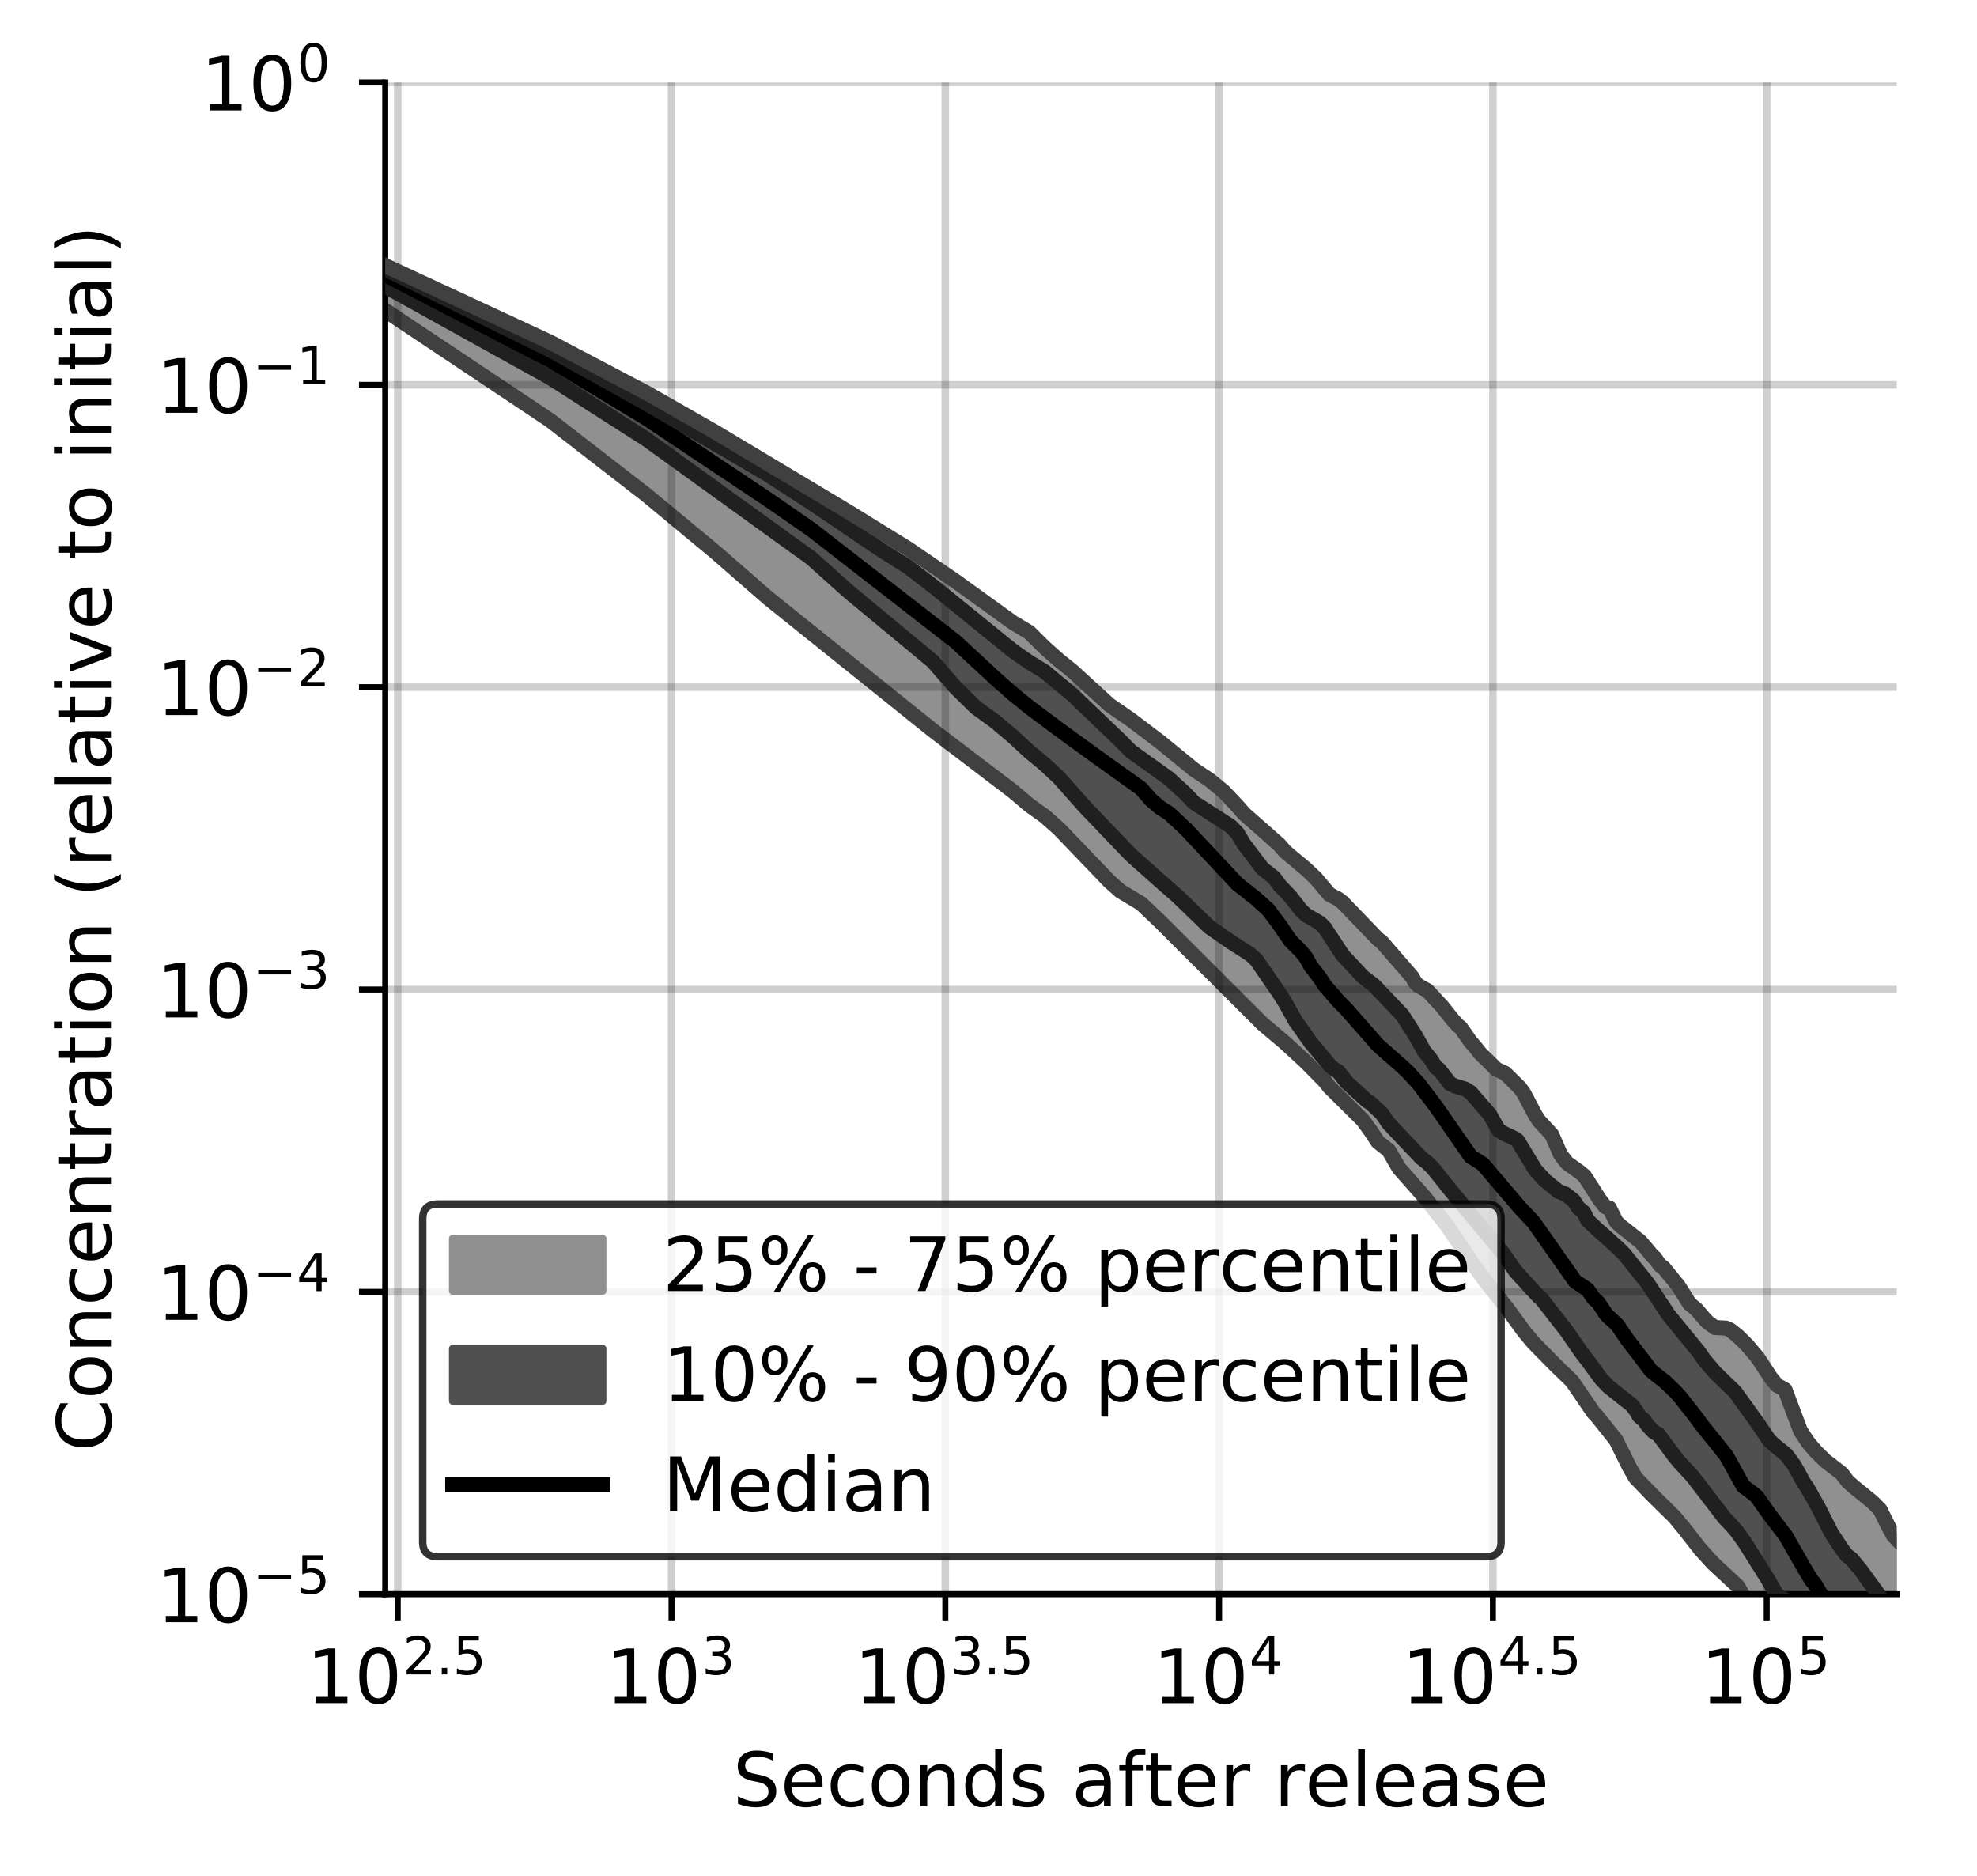 <?xml version="1.0" encoding="utf-8" standalone="no"?>
<!DOCTYPE svg PUBLIC "-//W3C//DTD SVG 1.1//EN"
  "http://www.w3.org/Graphics/SVG/1.1/DTD/svg11.dtd">
<!-- Created with matplotlib (https://matplotlib.org/) -->
<svg height="250.155pt" version="1.1" viewBox="0 0 263.678 250.155" width="263.678pt" xmlns="http://www.w3.org/2000/svg" xmlns:xlink="http://www.w3.org/1999/xlink">
 <defs>
  <style type="text/css">
*{stroke-linecap:butt;stroke-linejoin:round;}
  </style>
 </defs>
 <g id="figure_1">
  <g id="patch_1">
   <path d="M 0 250.155 
L 263.678 250.155 
L 263.678 0 
L 0 0 
z
" style="fill:#ffffff;"/>
  </g>
  <g id="axes_1">
   <g id="patch_2">
    <path d="M 51.378 212.599 
L 252.978 212.599 
L 252.978 10.999 
L 51.378 10.999 
z
" style="fill:#ffffff;"/>
   </g>
   <g id="PolyCollection_1">
    <defs>
     <path d="M 51.378 -214.734 
L 51.378 -208.765 
L 73.363 -194.098 
L 86.223 -184.139 
L 95.348 -176.579 
L 102.426 -170.409 
L 108.208 -165.747 
L 113.098 -161.882 
L 117.333 -158.496 
L 121.069 -155.473 
L 124.41 -152.76 
L 127.433 -150.449 
L 130.193 -148.276 
L 132.732 -146.36 
L 135.082 -144.643 
L 137.271 -142.786 
L 139.318 -141.322 
L 141.241 -139.622 
L 143.054 -137.701 
L 144.768 -135.843 
L 146.395 -134.153 
L 147.943 -132.64 
L 149.418 -131.328 
L 150.828 -130.483 
L 152.178 -129.674 
L 153.473 -128.511 
L 154.717 -127.263 
L 155.914 -126.058 
L 157.067 -124.85 
L 158.18 -123.751 
L 159.256 -122.693 
L 160.296 -121.663 
L 161.303 -120.651 
L 162.279 -119.659 
L 163.226 -118.68 
L 164.145 -117.726 
L 165.038 -116.833 
L 165.908 -115.98 
L 166.753 -115.2 
L 167.577 -114.392 
L 168.38 -113.629 
L 169.163 -112.992 
L 169.928 -112.342 
L 170.674 -111.703 
L 171.403 -111.073 
L 172.116 -110.445 
L 172.813 -109.814 
L 173.495 -109.175 
L 174.163 -108.529 
L 174.817 -107.872 
L 175.458 -107.257 
L 176.086 -106.667 
L 176.702 -105.956 
L 177.306 -105.184 
L 177.899 -104.607 
L 178.481 -104.034 
L 179.052 -103.518 
L 179.614 -102.959 
L 180.165 -102.399 
L 180.708 -101.85 
L 181.241 -101.307 
L 181.765 -100.77 
L 182.281 -100.122 
L 182.788 -99.365 
L 183.288 -98.615 
L 183.779 -97.872 
L 184.264 -97.483 
L 184.741 -97.131 
L 185.21 -96.745 
L 185.674 -95.928 
L 186.13 -95.088 
L 186.58 -94.377 
L 187.023 -93.894 
L 187.461 -93.413 
L 187.892 -92.935 
L 188.318 -92.454 
L 188.738 -91.966 
L 189.153 -91.494 
L 189.562 -91.025 
L 189.966 -90.549 
L 190.365 -90.065 
L 190.759 -89.581 
L 191.148 -89.116 
L 191.533 -88.659 
L 191.913 -88.196 
L 192.288 -87.726 
L 192.659 -87.213 
L 193.026 -86.668 
L 193.388 -86.11 
L 193.747 -85.528 
L 194.101 -84.953 
L 194.451 -84.378 
L 194.798 -83.811 
L 195.141 -83.246 
L 195.48 -82.902 
L 195.816 -82.547 
L 196.148 -82.042 
L 196.477 -81.55 
L 196.802 -81.081 
L 197.124 -80.629 
L 197.443 -80.193 
L 197.758 -79.779 
L 198.071 -79.38 
L 198.38 -79.005 
L 198.687 -78.643 
L 198.99 -78.295 
L 199.291 -77.961 
L 199.589 -77.641 
L 199.884 -77.333 
L 200.176 -76.994 
L 200.466 -76.524 
L 200.753 -76.075 
L 201.037 -75.645 
L 201.319 -75.233 
L 201.599 -74.835 
L 201.876 -74.447 
L 202.15 -74.073 
L 202.422 -73.705 
L 202.692 -73.344 
L 202.96 -72.99 
L 203.226 -72.637 
L 203.489 -72.286 
L 203.75 -71.963 
L 204.009 -71.656 
L 204.266 -71.367 
L 204.52 -71.09 
L 204.773 -70.819 
L 205.024 -70.537 
L 205.273 -70.265 
L 205.519 -70.003 
L 205.764 -69.749 
L 206.007 -69.503 
L 206.249 -69.262 
L 206.488 -69.023 
L 206.725 -68.786 
L 206.961 -68.554 
L 207.195 -68.341 
L 207.428 -68.132 
L 207.658 -67.924 
L 207.887 -67.718 
L 208.115 -67.511 
L 208.341 -67.304 
L 208.565 -67.098 
L 208.787 -66.893 
L 209.008 -66.69 
L 209.228 -66.488 
L 209.446 -66.279 
L 209.662 -65.97 
L 209.877 -65.647 
L 210.091 -65.331 
L 210.303 -65.019 
L 210.514 -64.714 
L 210.723 -64.411 
L 210.931 -64.112 
L 211.138 -63.815 
L 211.343 -63.524 
L 211.547 -63.17 
L 211.75 -62.801 
L 211.951 -62.441 
L 212.151 -62.088 
L 212.35 -61.914 
L 212.548 -61.752 
L 212.744 -61.596 
L 212.939 -61.357 
L 213.133 -61.101 
L 213.326 -60.848 
L 213.518 -60.594 
L 213.708 -60.342 
L 213.898 -60.092 
L 214.086 -59.846 
L 214.273 -59.612 
L 214.459 -59.386 
L 214.644 -59.167 
L 214.828 -58.952 
L 215.011 -58.745 
L 215.192 -58.539 
L 215.373 -58.339 
L 215.553 -58.063 
L 215.731 -57.679 
L 215.909 -57.309 
L 216.086 -56.946 
L 216.262 -56.589 
L 216.436 -56.237 
L 216.61 -55.89 
L 216.783 -55.548 
L 216.955 -55.211 
L 217.126 -54.879 
L 217.296 -54.553 
L 217.465 -54.234 
L 217.633 -53.919 
L 217.801 -53.607 
L 217.967 -53.301 
L 218.133 -53.093 
L 218.298 -52.912 
L 218.462 -52.734 
L 218.625 -52.558 
L 218.787 -52.385 
L 218.948 -52.215 
L 219.109 -52.046 
L 219.269 -51.882 
L 219.428 -51.718 
L 219.586 -51.553 
L 219.743 -51.391 
L 219.9 -51.23 
L 220.056 -51.071 
L 220.211 -50.919 
L 220.365 -50.771 
L 220.519 -50.626 
L 220.672 -50.484 
L 220.824 -50.342 
L 220.975 -50.2 
L 221.126 -50.056 
L 221.276 -49.914 
L 221.425 -49.772 
L 221.574 -49.631 
L 221.721 -49.489 
L 221.869 -49.346 
L 222.015 -49.201 
L 222.161 -49.058 
L 222.306 -48.914 
L 222.451 -48.769 
L 222.594 -48.624 
L 222.738 -48.48 
L 222.88 -48.335 
L 223.022 -48.189 
L 223.163 -48.041 
L 223.304 -47.893 
L 223.444 -47.742 
L 223.584 -47.589 
L 223.722 -47.436 
L 223.861 -47.286 
L 223.998 -47.136 
L 224.135 -46.97 
L 224.272 -46.779 
L 224.407 -46.59 
L 224.543 -46.404 
L 224.677 -46.221 
L 224.811 -46.039 
L 224.945 -45.859 
L 225.078 -45.68 
L 225.21 -45.501 
L 225.342 -45.323 
L 225.474 -45.15 
L 225.604 -44.982 
L 225.735 -44.817 
L 225.864 -44.655 
L 225.994 -44.495 
L 226.122 -44.337 
L 226.25 -44.181 
L 226.378 -44.026 
L 226.505 -43.872 
L 226.632 -43.719 
L 226.758 -43.566 
L 226.884 -43.415 
L 227.009 -43.268 
L 227.133 -43.122 
L 227.257 -42.979 
L 227.381 -42.838 
L 227.504 -42.699 
L 227.627 -42.561 
L 227.749 -42.43 
L 227.871 -42.301 
L 227.992 -42.173 
L 228.113 -42.045 
L 228.233 -41.92 
L 228.353 -41.795 
L 228.473 -41.675 
L 228.592 -41.556 
L 228.71 -41.439 
L 228.829 -41.326 
L 228.946 -41.213 
L 229.063 -41.103 
L 229.18 -40.994 
L 229.297 -40.887 
L 229.413 -40.78 
L 229.528 -40.675 
L 229.643 -40.568 
L 229.758 -40.463 
L 229.872 -40.359 
L 229.986 -40.257 
L 230.1 -40.155 
L 230.213 -40.055 
L 230.325 -39.955 
L 230.438 -39.854 
L 230.55 -39.755 
L 230.661 -39.657 
L 230.772 -39.559 
L 230.883 -39.462 
L 230.993 -39.363 
L 231.103 -39.264 
L 231.213 -39.165 
L 231.322 -39.066 
L 231.431 -38.966 
L 231.539 -38.867 
L 231.647 -38.769 
L 231.755 -38.626 
L 231.862 -38.424 
L 231.969 -38.222 
L 232.076 -38.021 
L 232.182 -37.82 
L 232.288 -37.618 
L 232.394 -37.419 
L 232.499 -37.223 
L 232.604 -37.032 
L 232.708 -36.843 
L 232.812 -36.657 
L 232.916 -36.472 
L 233.02 -36.304 
L 233.123 -36.177 
L 233.226 -36.05 
L 233.328 -35.922 
L 233.43 -35.795 
L 233.532 -35.667 
L 233.633 -35.54 
L 233.735 -35.413 
L 233.835 -35.287 
L 233.936 -35.163 
L 234.036 -35.037 
L 234.136 -34.912 
L 234.236 -34.795 
L 234.335 -34.68 
L 234.434 -34.564 
L 234.533 -34.448 
L 234.631 -34.333 
L 234.729 -34.218 
L 234.827 -34.102 
L 234.924 -33.987 
L 235.021 -33.873 
L 235.118 -33.76 
L 235.215 -33.646 
L 235.311 -33.533 
L 235.407 -33.42 
L 235.503 -33.329 
L 235.598 -33.266 
L 235.693 -33.204 
L 235.788 -33.144 
L 235.882 -33.085 
L 235.977 -33.027 
L 236.071 -32.971 
L 236.164 -32.916 
L 236.258 -32.862 
L 236.351 -32.809 
L 236.444 -32.756 
L 236.536 -32.705 
L 236.629 -32.654 
L 236.721 -32.604 
L 236.813 -32.555 
L 236.904 -32.506 
L 236.995 -32.457 
L 237.087 -32.409 
L 237.177 -32.362 
L 237.268 -32.315 
L 237.358 -32.267 
L 237.448 -32.221 
L 237.538 -32.174 
L 237.627 -32.127 
L 237.716 -32.08 
L 237.805 -32.033 
L 237.894 -31.987 
L 237.983 -31.94 
L 238.071 -31.892 
L 238.159 -31.747 
L 238.246 -31.595 
L 238.334 -31.445 
L 238.421 -31.296 
L 238.508 -31.149 
L 238.595 -31.002 
L 238.682 -30.856 
L 238.768 -30.711 
L 238.854 -30.567 
L 238.94 -30.425 
L 239.025 -30.283 
L 239.111 -30.142 
L 239.196 -30.002 
L 239.281 -29.864 
L 239.366 -29.725 
L 239.45 -29.586 
L 239.534 -29.448 
L 239.618 -29.31 
L 239.702 -29.173 
L 239.786 -29.035 
L 239.869 -28.898 
L 239.952 -28.762 
L 240.035 -28.625 
L 240.118 -28.489 
L 240.2 -28.353 
L 240.283 -28.217 
L 240.365 -28.081 
L 240.446 -27.946 
L 240.528 -27.811 
L 240.61 -27.676 
L 240.691 -27.541 
L 240.772 -27.406 
L 240.853 -27.271 
L 240.933 -27.137 
L 241.014 -27.003 
L 241.094 -26.868 
L 241.174 -26.734 
L 241.254 -26.6 
L 241.333 -26.467 
L 241.413 -26.333 
L 241.492 -26.2 
L 241.571 -26.067 
L 241.65 -25.934 
L 241.728 -25.802 
L 241.807 -25.644 
L 241.885 -25.463 
L 241.963 -25.281 
L 242.041 -25.096 
L 242.118 -24.908 
L 242.196 -24.722 
L 242.273 -24.541 
L 242.35 -24.421 
L 242.427 -24.302 
L 242.504 -24.183 
L 242.58 -24.065 
L 242.657 -23.947 
L 242.733 -23.829 
L 242.809 -23.712 
L 242.884 -23.595 
L 242.96 -23.478 
L 243.035 -23.362 
L 243.111 -23.245 
L 243.186 -23.128 
L 243.261 -23.011 
L 243.335 -22.894 
L 243.41 -22.777 
L 243.484 -22.66 
L 243.559 -22.542 
L 243.633 -22.426 
L 243.706 -22.308 
L 243.78 -22.191 
L 243.854 -22.073 
L 243.927 -21.949 
L 244 -21.797 
L 244.073 -21.646 
L 244.146 -21.497 
L 244.219 -21.348 
L 244.291 -21.202 
L 244.363 -21.055 
L 244.436 -20.91 
L 244.508 -20.767 
L 244.579 -20.623 
L 244.651 -20.482 
L 244.723 -20.34 
L 244.794 -20.199 
L 244.865 -20.06 
L 244.936 -19.922 
L 245.007 -19.786 
L 245.078 -19.652 
L 245.148 -19.518 
L 245.219 -19.387 
L 245.289 -19.257 
L 245.359 -19.134 
L 245.429 -19.061 
L 245.499 -18.987 
L 245.568 -18.912 
L 245.638 -18.837 
L 245.707 -18.723 
L 245.776 -18.573 
L 245.845 -18.423 
L 245.914 -18.272 
L 245.983 -18.122 
L 246.052 -17.972 
L 246.12 -17.821 
L 246.188 -17.671 
L 246.256 -17.537 
L 246.324 -17.424 
L 246.392 -17.312 
L 246.46 -17.201 
L 246.528 -17.093 
L 246.595 -16.986 
L 246.662 -16.882 
L 246.729 -16.779 
L 246.796 -16.678 
L 246.863 -16.579 
L 246.93 -16.481 
L 246.996 -16.383 
L 247.063 -16.287 
L 247.129 -16.192 
L 247.195 -16.097 
L 247.261 -16.004 
L 247.327 -15.912 
L 247.393 -15.823 
L 247.459 -15.734 
L 247.524 -15.647 
L 247.589 -15.562 
L 247.655 -15.477 
L 247.72 -15.393 
L 247.785 -15.274 
L 247.849 -15.141 
L 247.914 -15.008 
L 247.979 -14.876 
L 248.043 -14.745 
L 248.107 -14.616 
L 248.171 -14.486 
L 248.235 -14.356 
L 248.299 -14.228 
L 248.363 -14.099 
L 248.427 -13.971 
L 248.49 -13.843 
L 248.553 -13.716 
L 248.617 -13.589 
L 248.68 -13.463 
L 248.743 -13.337 
L 248.806 -13.212 
L 248.868 -13.087 
L 248.931 -12.963 
L 248.994 -12.839 
L 249.056 -12.715 
L 249.118 -12.591 
L 249.18 -12.467 
L 249.242 -12.343 
L 249.304 -12.219 
L 249.366 -12.096 
L 249.428 -11.973 
L 249.489 -11.851 
L 249.551 -11.73 
L 249.612 -11.609 
L 249.673 -11.488 
L 249.734 -11.367 
L 249.795 -11.246 
L 249.856 -11.126 
L 249.917 -11.004 
L 249.977 -10.883 
L 250.038 -10.762 
L 250.098 -10.642 
L 250.158 -10.523 
L 250.218 -10.405 
L 250.278 -10.288 
L 250.338 -10.171 
L 250.398 -10.053 
L 250.458 -9.936 
L 250.517 -9.818 
L 250.577 -9.701 
L 250.636 -9.583 
L 250.695 -9.466 
L 250.754 -9.349 
L 250.813 -9.233 
L 250.872 -9.119 
L 250.931 -9.005 
L 250.99 -8.893 
L 251.048 -8.779 
L 251.107 -8.665 
L 251.165 -8.551 
L 251.223 -8.436 
L 251.282 -8.322 
L 251.34 -8.208 
L 251.398 -8.095 
L 251.455 -7.982 
L 251.513 -7.871 
L 251.571 -7.76 
L 251.628 -7.65 
L 251.686 -7.54 
L 251.743 -7.431 
L 251.8 -7.321 
L 251.857 -7.21 
L 251.914 -7.1 
L 251.971 -6.99 
L 252.028 -6.88 
L 252.085 -6.771 
L 252.141 -6.662 
L 252.198 -6.555 
L 252.254 -6.449 
L 252.31 -6.342 
L 252.367 -6.237 
L 252.423 -6.131 
L 252.479 -6.025 
L 252.535 -5.92 
L 252.59 -5.815 
L 252.646 -5.711 
L 252.702 -5.607 
L 252.757 -5.504 
L 252.812 -5.403 
L 252.868 -5.326 
L 252.923 -5.28 
L 252.978 -5.235 
L 252.978 -44.906 
L 252.978 -44.906 
L 252.923 -45.002 
L 252.868 -45.097 
L 252.812 -45.17 
L 252.757 -45.215 
L 252.702 -45.261 
L 252.646 -45.307 
L 252.59 -45.352 
L 252.535 -45.398 
L 252.479 -45.444 
L 252.423 -45.49 
L 252.367 -45.536 
L 252.31 -45.607 
L 252.254 -45.73 
L 252.198 -45.855 
L 252.141 -45.979 
L 252.085 -46.102 
L 252.028 -46.227 
L 251.971 -46.351 
L 251.914 -46.476 
L 251.857 -46.601 
L 251.8 -46.725 
L 251.743 -46.849 
L 251.686 -46.973 
L 251.628 -47.098 
L 251.571 -47.222 
L 251.513 -47.345 
L 251.455 -47.469 
L 251.398 -47.592 
L 251.34 -47.714 
L 251.282 -47.835 
L 251.223 -47.956 
L 251.165 -48.077 
L 251.107 -48.186 
L 251.048 -48.29 
L 250.99 -48.397 
L 250.931 -48.504 
L 250.872 -48.61 
L 250.813 -48.717 
L 250.754 -48.823 
L 250.695 -48.928 
L 250.636 -49.03 
L 250.577 -49.097 
L 250.517 -49.151 
L 250.458 -49.205 
L 250.398 -49.259 
L 250.338 -49.313 
L 250.278 -49.367 
L 250.218 -49.421 
L 250.158 -49.477 
L 250.098 -49.532 
L 250.038 -49.586 
L 249.977 -49.639 
L 249.917 -49.694 
L 249.856 -49.748 
L 249.795 -49.802 
L 249.734 -49.855 
L 249.673 -49.91 
L 249.612 -49.965 
L 249.551 -50.021 
L 249.489 -50.076 
L 249.428 -50.129 
L 249.366 -50.183 
L 249.304 -50.235 
L 249.242 -50.286 
L 249.18 -50.337 
L 249.118 -50.387 
L 249.056 -50.436 
L 248.994 -50.486 
L 248.931 -50.536 
L 248.868 -50.586 
L 248.806 -50.636 
L 248.743 -50.689 
L 248.68 -50.739 
L 248.617 -50.789 
L 248.553 -50.841 
L 248.49 -50.892 
L 248.427 -50.943 
L 248.363 -50.996 
L 248.299 -51.047 
L 248.235 -51.098 
L 248.171 -51.146 
L 248.107 -51.198 
L 248.043 -51.249 
L 247.979 -51.303 
L 247.914 -51.355 
L 247.849 -51.408 
L 247.785 -51.461 
L 247.72 -51.513 
L 247.655 -51.564 
L 247.589 -51.613 
L 247.524 -51.663 
L 247.459 -51.712 
L 247.393 -51.762 
L 247.327 -51.812 
L 247.261 -51.861 
L 247.195 -51.91 
L 247.129 -51.96 
L 247.063 -52.013 
L 246.996 -52.066 
L 246.93 -52.123 
L 246.863 -52.18 
L 246.796 -52.239 
L 246.729 -52.3 
L 246.662 -52.364 
L 246.595 -52.43 
L 246.528 -52.499 
L 246.46 -52.57 
L 246.392 -52.646 
L 246.324 -52.726 
L 246.256 -52.807 
L 246.188 -52.892 
L 246.12 -52.978 
L 246.052 -53.067 
L 245.983 -53.155 
L 245.914 -53.248 
L 245.845 -53.344 
L 245.776 -53.443 
L 245.707 -53.546 
L 245.638 -53.652 
L 245.568 -53.763 
L 245.499 -53.857 
L 245.429 -53.897 
L 245.359 -53.937 
L 245.289 -53.976 
L 245.219 -54.017 
L 245.148 -54.057 
L 245.078 -54.101 
L 245.007 -54.145 
L 244.936 -54.19 
L 244.865 -54.238 
L 244.794 -54.286 
L 244.723 -54.337 
L 244.651 -54.389 
L 244.579 -54.442 
L 244.508 -54.495 
L 244.436 -54.548 
L 244.363 -54.602 
L 244.291 -54.657 
L 244.219 -54.714 
L 244.146 -54.769 
L 244.073 -54.827 
L 244 -54.887 
L 243.927 -54.946 
L 243.854 -55.008 
L 243.78 -55.068 
L 243.706 -55.13 
L 243.633 -55.193 
L 243.559 -55.255 
L 243.484 -55.319 
L 243.41 -55.384 
L 243.335 -55.449 
L 243.261 -55.516 
L 243.186 -55.584 
L 243.111 -55.652 
L 243.035 -55.722 
L 242.96 -55.794 
L 242.884 -55.868 
L 242.809 -55.941 
L 242.733 -56.016 
L 242.657 -56.091 
L 242.58 -56.167 
L 242.504 -56.244 
L 242.427 -56.321 
L 242.35 -56.401 
L 242.273 -56.482 
L 242.196 -56.565 
L 242.118 -56.649 
L 242.041 -56.735 
L 241.963 -56.822 
L 241.885 -56.906 
L 241.807 -56.992 
L 241.728 -57.081 
L 241.65 -57.172 
L 241.571 -57.264 
L 241.492 -57.358 
L 241.413 -57.453 
L 241.333 -57.554 
L 241.254 -57.658 
L 241.174 -57.765 
L 241.094 -57.872 
L 241.014 -57.983 
L 240.933 -58.096 
L 240.853 -58.212 
L 240.772 -58.331 
L 240.691 -58.452 
L 240.61 -58.574 
L 240.528 -58.701 
L 240.446 -58.831 
L 240.365 -58.963 
L 240.283 -59.098 
L 240.2 -59.236 
L 240.118 -59.377 
L 240.035 -59.522 
L 239.952 -59.667 
L 239.869 -59.837 
L 239.786 -60.061 
L 239.702 -60.283 
L 239.618 -60.507 
L 239.534 -60.731 
L 239.45 -60.957 
L 239.366 -61.185 
L 239.281 -61.417 
L 239.196 -61.651 
L 239.111 -61.892 
L 239.025 -62.134 
L 238.94 -62.377 
L 238.854 -62.621 
L 238.768 -62.866 
L 238.682 -63.11 
L 238.595 -63.354 
L 238.508 -63.597 
L 238.421 -63.841 
L 238.334 -64.089 
L 238.246 -64.336 
L 238.159 -64.585 
L 238.071 -64.832 
L 237.983 -64.925 
L 237.894 -64.974 
L 237.805 -65.022 
L 237.716 -65.068 
L 237.627 -65.114 
L 237.538 -65.16 
L 237.448 -65.204 
L 237.358 -65.248 
L 237.268 -65.29 
L 237.177 -65.332 
L 237.087 -65.376 
L 236.995 -65.419 
L 236.904 -65.461 
L 236.813 -65.519 
L 236.721 -65.659 
L 236.629 -65.794 
L 236.536 -65.928 
L 236.444 -66.062 
L 236.351 -66.193 
L 236.258 -66.327 
L 236.164 -66.459 
L 236.071 -66.589 
L 235.977 -66.721 
L 235.882 -66.858 
L 235.788 -66.993 
L 235.693 -67.129 
L 235.598 -67.251 
L 235.503 -67.373 
L 235.407 -67.505 
L 235.311 -67.649 
L 235.215 -67.808 
L 235.118 -67.968 
L 235.021 -68.129 
L 234.924 -68.295 
L 234.827 -68.45 
L 234.729 -68.611 
L 234.631 -68.773 
L 234.533 -68.932 
L 234.434 -69.095 
L 234.335 -69.257 
L 234.236 -69.419 
L 234.136 -69.537 
L 234.036 -69.649 
L 233.936 -69.761 
L 233.835 -69.873 
L 233.735 -69.985 
L 233.633 -70.1 
L 233.532 -70.213 
L 233.43 -70.323 
L 233.328 -70.437 
L 233.226 -70.547 
L 233.123 -70.658 
L 233.02 -70.769 
L 232.916 -70.879 
L 232.812 -70.988 
L 232.708 -71.098 
L 232.604 -71.204 
L 232.499 -71.312 
L 232.394 -71.419 
L 232.288 -71.525 
L 232.182 -71.627 
L 232.076 -71.729 
L 231.969 -71.827 
L 231.862 -71.925 
L 231.755 -72.019 
L 231.647 -72.112 
L 231.539 -72.203 
L 231.431 -72.291 
L 231.322 -72.379 
L 231.213 -72.465 
L 231.103 -72.551 
L 230.993 -72.639 
L 230.883 -72.719 
L 230.772 -72.792 
L 230.661 -72.859 
L 230.55 -72.916 
L 230.438 -72.967 
L 230.325 -73.012 
L 230.213 -73.04 
L 230.1 -73.062 
L 229.986 -73.081 
L 229.872 -73.092 
L 229.758 -73.102 
L 229.643 -73.106 
L 229.528 -73.11 
L 229.413 -73.114 
L 229.297 -73.121 
L 229.18 -73.124 
L 229.063 -73.126 
L 228.946 -73.128 
L 228.829 -73.127 
L 228.71 -73.126 
L 228.592 -73.124 
L 228.473 -73.214 
L 228.353 -73.319 
L 228.233 -73.429 
L 228.113 -73.537 
L 227.992 -73.642 
L 227.871 -73.744 
L 227.749 -73.845 
L 227.627 -73.947 
L 227.504 -74.046 
L 227.381 -74.206 
L 227.257 -74.375 
L 227.133 -74.537 
L 227.009 -74.694 
L 226.884 -74.849 
L 226.758 -74.998 
L 226.632 -75.145 
L 226.505 -75.284 
L 226.378 -75.417 
L 226.25 -75.547 
L 226.122 -75.668 
L 225.994 -75.783 
L 225.864 -75.894 
L 225.735 -75.999 
L 225.604 -76.097 
L 225.474 -76.196 
L 225.342 -76.288 
L 225.21 -76.463 
L 225.078 -76.671 
L 224.945 -76.882 
L 224.811 -77.095 
L 224.677 -77.31 
L 224.543 -77.528 
L 224.407 -77.751 
L 224.272 -77.977 
L 224.135 -78.204 
L 223.998 -78.433 
L 223.861 -78.662 
L 223.722 -78.894 
L 223.584 -79.079 
L 223.444 -79.245 
L 223.304 -79.414 
L 223.163 -79.583 
L 223.022 -79.753 
L 222.88 -79.924 
L 222.738 -80.094 
L 222.594 -80.265 
L 222.451 -80.437 
L 222.306 -80.6 
L 222.161 -80.766 
L 222.015 -80.933 
L 221.869 -81.104 
L 221.721 -81.244 
L 221.574 -81.318 
L 221.425 -81.396 
L 221.276 -81.474 
L 221.126 -81.578 
L 220.975 -81.897 
L 220.824 -82.21 
L 220.672 -82.447 
L 220.519 -82.512 
L 220.365 -82.57 
L 220.211 -82.797 
L 220.056 -83.032 
L 219.9 -83.266 
L 219.743 -83.504 
L 219.586 -83.721 
L 219.428 -83.896 
L 219.269 -84.067 
L 219.109 -84.236 
L 218.948 -84.406 
L 218.787 -84.577 
L 218.625 -84.736 
L 218.462 -84.887 
L 218.298 -85.043 
L 218.133 -85.2 
L 217.967 -85.354 
L 217.801 -85.504 
L 217.633 -85.649 
L 217.465 -85.788 
L 217.296 -85.889 
L 217.126 -85.993 
L 216.955 -86.103 
L 216.783 -86.213 
L 216.61 -86.332 
L 216.436 -86.455 
L 216.262 -86.584 
L 216.086 -86.716 
L 215.909 -86.855 
L 215.731 -87.006 
L 215.553 -87.229 
L 215.373 -87.538 
L 215.192 -87.852 
L 215.011 -88.256 
L 214.828 -88.662 
L 214.644 -89.067 
L 214.459 -89.099 
L 214.273 -89.1 
L 214.086 -89.231 
L 213.898 -89.465 
L 213.708 -89.699 
L 213.518 -89.938 
L 213.326 -90.221 
L 213.133 -90.487 
L 212.939 -90.752 
L 212.744 -91.013 
L 212.548 -91.321 
L 212.35 -91.636 
L 212.151 -91.955 
L 211.951 -92.285 
L 211.75 -92.624 
L 211.547 -92.97 
L 211.343 -93.307 
L 211.138 -93.48 
L 210.931 -93.654 
L 210.723 -93.829 
L 210.514 -93.991 
L 210.303 -94.144 
L 210.091 -94.299 
L 209.877 -94.458 
L 209.662 -94.616 
L 209.446 -94.782 
L 209.228 -94.908 
L 209.008 -95.049 
L 208.787 -95.337 
L 208.565 -95.606 
L 208.341 -95.905 
L 208.115 -96.209 
L 207.887 -96.577 
L 207.658 -97.191 
L 207.428 -97.792 
L 207.195 -98.387 
L 206.961 -98.856 
L 206.725 -99.115 
L 206.488 -99.368 
L 206.249 -99.627 
L 206.007 -99.886 
L 205.764 -100.15 
L 205.519 -100.412 
L 205.273 -100.682 
L 205.024 -100.997 
L 204.773 -101.437 
L 204.52 -101.887 
L 204.266 -102.357 
L 204.009 -102.836 
L 203.75 -103.33 
L 203.489 -103.844 
L 203.226 -104.377 
L 202.96 -104.783 
L 202.692 -105.104 
L 202.422 -105.423 
L 202.15 -105.725 
L 201.876 -105.99 
L 201.599 -106.244 
L 201.319 -106.497 
L 201.037 -106.756 
L 200.753 -107.017 
L 200.466 -107.203 
L 200.176 -107.315 
L 199.884 -107.433 
L 199.589 -107.556 
L 199.291 -107.713 
L 198.99 -108.039 
L 198.687 -108.367 
L 198.38 -108.692 
L 198.071 -109.014 
L 197.758 -109.338 
L 197.443 -109.661 
L 197.124 -109.982 
L 196.802 -110.466 
L 196.477 -110.891 
L 196.148 -111.21 
L 195.816 -111.606 
L 195.48 -112.109 
L 195.141 -112.615 
L 194.798 -113.136 
L 194.451 -113.393 
L 194.101 -113.691 
L 193.747 -114.165 
L 193.388 -114.635 
L 193.026 -115.106 
L 192.659 -115.57 
L 192.288 -115.997 
L 191.913 -116.423 
L 191.533 -116.841 
L 191.148 -117.25 
L 190.759 -117.662 
L 190.365 -118.062 
L 189.966 -118.341 
L 189.562 -118.53 
L 189.153 -118.724 
L 188.738 -119.159 
L 188.318 -119.896 
L 187.892 -120.612 
L 187.461 -121.088 
L 187.023 -121.579 
L 186.58 -122.069 
L 186.13 -122.56 
L 185.674 -123.048 
L 185.21 -123.513 
L 184.741 -124.032 
L 184.264 -124.566 
L 183.779 -124.922 
L 183.288 -125.429 
L 182.788 -125.937 
L 182.281 -126.453 
L 181.765 -126.984 
L 181.241 -127.529 
L 180.708 -128.085 
L 180.165 -128.659 
L 179.614 -129.237 
L 179.052 -129.826 
L 178.481 -130.263 
L 177.899 -130.578 
L 177.306 -130.885 
L 176.702 -131.609 
L 176.086 -132.34 
L 175.458 -133.065 
L 174.817 -133.704 
L 174.163 -134.286 
L 173.495 -134.866 
L 172.813 -135.502 
L 172.116 -136.023 
L 171.403 -136.593 
L 170.674 -137.447 
L 169.928 -138.103 
L 169.163 -138.792 
L 168.38 -139.481 
L 167.577 -140.181 
L 166.753 -140.878 
L 165.908 -141.661 
L 165.038 -142.668 
L 164.145 -143.674 
L 163.226 -144.58 
L 162.279 -145.391 
L 161.303 -146.159 
L 160.296 -146.865 
L 159.256 -147.517 
L 158.18 -148.367 
L 157.067 -149.274 
L 155.914 -150.212 
L 154.717 -151.226 
L 153.473 -152.154 
L 152.178 -153.168 
L 150.828 -154.171 
L 149.418 -155.183 
L 147.943 -156.163 
L 146.395 -157.546 
L 144.768 -159.083 
L 143.054 -160.641 
L 141.241 -162.093 
L 139.318 -163.803 
L 137.271 -165.832 
L 135.082 -167.137 
L 132.732 -168.838 
L 130.193 -170.685 
L 127.433 -172.653 
L 124.41 -174.789 
L 121.069 -177.004 
L 117.333 -179.373 
L 113.098 -181.922 
L 108.208 -184.992 
L 102.426 -188.363 
L 95.348 -192.558 
L 86.223 -197.761 
L 73.363 -204.529 
L 51.378 -214.734 
z
" id="ma426564d75" style="stroke:#909090;"/>
    </defs>
    <g clip-path="url(#peb70b09f00)">
     <use style="fill:#909090;stroke:#909090;" x="0" xlink:href="#ma426564d75" y="250.155"/>
    </g>
   </g>
   <g id="PolyCollection_2">
    <defs>
     <path d="M 51.378 -214.279 
L 51.378 -211.987 
L 73.363 -199.796 
L 86.223 -191.574 
L 95.348 -185.013 
L 102.426 -179.796 
L 108.208 -175.71 
L 113.098 -171.329 
L 117.333 -167.779 
L 121.069 -164.653 
L 124.41 -161.953 
L 127.433 -158.476 
L 130.193 -155.775 
L 132.732 -153.934 
L 135.082 -151.953 
L 137.271 -149.929 
L 139.318 -148.233 
L 141.241 -146.444 
L 143.054 -144.363 
L 144.768 -142.469 
L 146.395 -140.748 
L 147.943 -139.122 
L 149.418 -137.513 
L 150.828 -136.145 
L 152.178 -134.901 
L 153.473 -133.683 
L 154.717 -132.68 
L 155.914 -131.662 
L 157.067 -130.621 
L 158.18 -129.523 
L 159.256 -128.384 
L 160.296 -127.418 
L 161.303 -126.525 
L 162.279 -125.818 
L 163.226 -125.167 
L 164.145 -124.552 
L 165.038 -123.972 
L 165.908 -123.407 
L 166.753 -122.878 
L 167.577 -122.127 
L 168.38 -120.998 
L 169.163 -119.766 
L 169.928 -118.659 
L 170.674 -117.623 
L 171.403 -116.464 
L 172.116 -115.107 
L 172.813 -113.949 
L 173.495 -112.934 
L 174.163 -112.014 
L 174.817 -111.13 
L 175.458 -110.312 
L 176.086 -109.545 
L 176.702 -108.819 
L 177.306 -108.132 
L 177.899 -107.581 
L 178.481 -107.273 
L 179.052 -106.524 
L 179.614 -105.821 
L 180.165 -105.297 
L 180.708 -104.786 
L 181.241 -104.28 
L 181.765 -103.795 
L 182.281 -103.391 
L 182.788 -103.069 
L 183.288 -102.521 
L 183.779 -102.138 
L 184.264 -101.713 
L 184.741 -100.931 
L 185.21 -100.335 
L 185.674 -99.829 
L 186.13 -99.319 
L 186.58 -98.803 
L 187.023 -98.284 
L 187.461 -97.756 
L 187.892 -97.33 
L 188.318 -96.941 
L 188.738 -96.559 
L 189.153 -96.184 
L 189.562 -95.731 
L 189.966 -95.466 
L 190.365 -95.109 
L 190.759 -94.742 
L 191.148 -94.334 
L 191.533 -93.824 
L 191.913 -93.342 
L 192.288 -92.888 
L 192.659 -92.44 
L 193.026 -91.982 
L 193.388 -91.527 
L 193.747 -91.103 
L 194.101 -90.702 
L 194.451 -90.3 
L 194.798 -89.895 
L 195.141 -89.48 
L 195.48 -89.044 
L 195.816 -88.591 
L 196.148 -88.121 
L 196.477 -87.732 
L 196.802 -87.406 
L 197.124 -87.077 
L 197.443 -86.746 
L 197.758 -86.407 
L 198.071 -85.983 
L 198.38 -85.615 
L 198.687 -85.259 
L 198.99 -84.898 
L 199.291 -84.528 
L 199.589 -84.16 
L 199.884 -83.789 
L 200.176 -83.41 
L 200.466 -83.016 
L 200.753 -82.57 
L 201.037 -82.137 
L 201.319 -81.714 
L 201.599 -81.301 
L 201.876 -80.913 
L 202.15 -80.6 
L 202.422 -80.29 
L 202.692 -79.976 
L 202.96 -79.661 
L 203.226 -79.341 
L 203.489 -79.018 
L 203.75 -78.698 
L 204.009 -78.381 
L 204.266 -78.065 
L 204.52 -77.776 
L 204.773 -77.511 
L 205.024 -77.339 
L 205.273 -77.19 
L 205.519 -77.044 
L 205.764 -76.74 
L 206.007 -76.383 
L 206.249 -76.027 
L 206.488 -75.676 
L 206.725 -75.401 
L 206.961 -75.136 
L 207.195 -74.877 
L 207.428 -74.625 
L 207.658 -74.382 
L 207.887 -74.148 
L 208.115 -73.929 
L 208.341 -73.587 
L 208.565 -73.246 
L 208.787 -72.905 
L 209.008 -72.563 
L 209.228 -72.221 
L 209.446 -71.873 
L 209.662 -71.521 
L 209.877 -71.165 
L 210.091 -70.807 
L 210.303 -70.546 
L 210.514 -70.286 
L 210.723 -70.03 
L 210.931 -69.773 
L 211.138 -69.539 
L 211.343 -69.325 
L 211.547 -69.026 
L 211.75 -68.714 
L 211.951 -68.418 
L 212.151 -68.13 
L 212.35 -67.849 
L 212.548 -67.572 
L 212.744 -67.305 
L 212.939 -67.045 
L 213.133 -66.792 
L 213.326 -66.545 
L 213.518 -66.303 
L 213.708 -66.066 
L 213.898 -65.851 
L 214.086 -65.659 
L 214.273 -65.474 
L 214.459 -65.3 
L 214.644 -65.133 
L 214.828 -64.974 
L 215.011 -64.823 
L 215.192 -64.679 
L 215.373 -64.539 
L 215.553 -64.403 
L 215.731 -64.27 
L 215.909 -64.139 
L 216.086 -64.012 
L 216.262 -63.883 
L 216.436 -63.763 
L 216.61 -63.646 
L 216.783 -63.533 
L 216.955 -63.428 
L 217.126 -63.326 
L 217.296 -63.189 
L 217.465 -62.987 
L 217.633 -62.783 
L 217.801 -62.576 
L 217.967 -62.431 
L 218.133 -62.236 
L 218.298 -61.896 
L 218.462 -61.56 
L 218.625 -61.303 
L 218.787 -61.196 
L 218.948 -61.092 
L 219.109 -60.987 
L 219.269 -60.772 
L 219.428 -60.491 
L 219.586 -60.282 
L 219.743 -60.084 
L 219.9 -59.883 
L 220.056 -59.68 
L 220.211 -59.489 
L 220.365 -59.365 
L 220.519 -59.249 
L 220.672 -59.135 
L 220.824 -59.025 
L 220.975 -58.963 
L 221.126 -58.935 
L 221.276 -58.744 
L 221.425 -58.55 
L 221.574 -58.357 
L 221.721 -58.166 
L 221.869 -57.985 
L 222.015 -57.816 
L 222.161 -57.653 
L 222.306 -57.49 
L 222.451 -57.328 
L 222.594 -57.128 
L 222.738 -56.847 
L 222.88 -56.633 
L 223.022 -56.421 
L 223.163 -56.212 
L 223.304 -56.005 
L 223.444 -55.8 
L 223.584 -55.591 
L 223.722 -55.443 
L 223.861 -55.298 
L 223.998 -55.156 
L 224.135 -55.017 
L 224.272 -54.877 
L 224.407 -54.739 
L 224.543 -54.612 
L 224.677 -54.533 
L 224.811 -54.422 
L 224.945 -54.279 
L 225.078 -54.138 
L 225.21 -53.989 
L 225.342 -53.81 
L 225.474 -53.632 
L 225.604 -53.454 
L 225.735 -53.279 
L 225.864 -53.105 
L 225.994 -52.929 
L 226.122 -52.752 
L 226.25 -52.579 
L 226.378 -52.42 
L 226.505 -52.257 
L 226.632 -52.097 
L 226.758 -51.935 
L 226.884 -51.776 
L 227.009 -51.615 
L 227.133 -51.454 
L 227.257 -51.294 
L 227.381 -51.134 
L 227.504 -50.974 
L 227.627 -50.815 
L 227.749 -50.656 
L 227.871 -50.496 
L 227.992 -50.338 
L 228.113 -50.18 
L 228.233 -50.023 
L 228.353 -49.865 
L 228.473 -49.709 
L 228.592 -49.553 
L 228.71 -49.399 
L 228.829 -49.244 
L 228.946 -49.088 
L 229.063 -48.933 
L 229.18 -48.777 
L 229.297 -48.622 
L 229.413 -48.467 
L 229.528 -48.313 
L 229.643 -48.168 
L 229.758 -48.023 
L 229.872 -47.882 
L 229.986 -47.742 
L 230.1 -47.603 
L 230.213 -47.483 
L 230.325 -47.369 
L 230.438 -47.257 
L 230.55 -47.146 
L 230.661 -47.037 
L 230.772 -46.927 
L 230.883 -46.817 
L 230.993 -46.71 
L 231.103 -46.601 
L 231.213 -46.492 
L 231.322 -46.342 
L 231.431 -46.181 
L 231.539 -46.055 
L 231.647 -45.926 
L 231.755 -45.793 
L 231.862 -45.655 
L 231.969 -45.514 
L 232.076 -45.371 
L 232.182 -45.222 
L 232.288 -45.07 
L 232.394 -44.915 
L 232.499 -44.759 
L 232.604 -44.601 
L 232.708 -44.44 
L 232.812 -44.281 
L 232.916 -44.14 
L 233.02 -43.998 
L 233.123 -43.853 
L 233.226 -43.706 
L 233.328 -43.558 
L 233.43 -43.409 
L 233.532 -43.257 
L 233.633 -43.105 
L 233.735 -42.953 
L 233.835 -42.801 
L 233.936 -42.647 
L 234.036 -42.493 
L 234.136 -42.339 
L 234.236 -42.184 
L 234.335 -42.028 
L 234.434 -41.871 
L 234.533 -41.714 
L 234.631 -41.556 
L 234.729 -41.395 
L 234.827 -41.235 
L 234.924 -41.072 
L 235.021 -40.907 
L 235.118 -40.741 
L 235.215 -40.574 
L 235.311 -40.405 
L 235.407 -40.234 
L 235.503 -40.062 
L 235.598 -39.885 
L 235.693 -39.709 
L 235.788 -39.529 
L 235.882 -39.347 
L 235.977 -39.163 
L 236.071 -38.981 
L 236.164 -38.799 
L 236.258 -38.618 
L 236.351 -38.435 
L 236.444 -38.253 
L 236.536 -38.072 
L 236.629 -37.92 
L 236.721 -37.769 
L 236.813 -37.638 
L 236.904 -37.527 
L 236.995 -37.44 
L 237.087 -37.377 
L 237.177 -37.313 
L 237.268 -37.25 
L 237.358 -37.188 
L 237.448 -37.127 
L 237.538 -37.067 
L 237.627 -37.007 
L 237.716 -36.954 
L 237.805 -36.921 
L 237.894 -36.889 
L 237.983 -36.856 
L 238.071 -36.824 
L 238.159 -36.79 
L 238.246 -36.757 
L 238.334 -36.724 
L 238.421 -36.692 
L 238.508 -36.66 
L 238.595 -36.628 
L 238.682 -36.55 
L 238.768 -36.462 
L 238.854 -36.374 
L 238.94 -36.286 
L 239.025 -36.199 
L 239.111 -36.112 
L 239.196 -36.025 
L 239.281 -35.94 
L 239.366 -35.855 
L 239.45 -35.77 
L 239.534 -35.687 
L 239.618 -35.604 
L 239.702 -35.521 
L 239.786 -35.44 
L 239.869 -35.359 
L 239.952 -35.279 
L 240.035 -35.198 
L 240.118 -35.118 
L 240.2 -35.038 
L 240.283 -34.959 
L 240.365 -34.882 
L 240.446 -34.804 
L 240.528 -34.727 
L 240.61 -34.641 
L 240.691 -34.486 
L 240.772 -34.33 
L 240.853 -34.173 
L 240.933 -34.015 
L 241.014 -33.856 
L 241.094 -33.696 
L 241.174 -33.533 
L 241.254 -33.371 
L 241.333 -33.208 
L 241.413 -33.044 
L 241.492 -32.88 
L 241.571 -32.716 
L 241.65 -32.552 
L 241.728 -32.386 
L 241.807 -32.22 
L 241.885 -32.053 
L 241.963 -31.886 
L 242.041 -31.716 
L 242.118 -31.547 
L 242.196 -31.377 
L 242.273 -31.206 
L 242.35 -31.061 
L 242.427 -30.935 
L 242.504 -30.812 
L 242.58 -30.689 
L 242.657 -30.566 
L 242.733 -30.443 
L 242.809 -30.322 
L 242.884 -30.237 
L 242.96 -30.162 
L 243.035 -30.088 
L 243.111 -30.014 
L 243.186 -29.94 
L 243.261 -29.867 
L 243.335 -29.796 
L 243.41 -29.725 
L 243.484 -29.653 
L 243.559 -29.583 
L 243.633 -29.534 
L 243.706 -29.495 
L 243.78 -29.454 
L 243.854 -29.413 
L 243.927 -29.316 
L 244 -29.147 
L 244.073 -29.007 
L 244.146 -28.9 
L 244.219 -28.794 
L 244.291 -28.689 
L 244.363 -28.584 
L 244.436 -28.463 
L 244.508 -28.312 
L 244.579 -28.161 
L 244.651 -28.011 
L 244.723 -27.86 
L 244.794 -27.71 
L 244.865 -27.561 
L 244.936 -27.414 
L 245.007 -27.266 
L 245.078 -27.12 
L 245.148 -26.974 
L 245.219 -26.829 
L 245.289 -26.685 
L 245.359 -26.542 
L 245.429 -26.399 
L 245.499 -26.257 
L 245.568 -26.117 
L 245.638 -25.977 
L 245.707 -25.839 
L 245.776 -25.702 
L 245.845 -25.566 
L 245.914 -25.43 
L 245.983 -25.294 
L 246.052 -25.158 
L 246.12 -25.022 
L 246.188 -24.886 
L 246.256 -24.75 
L 246.324 -24.613 
L 246.392 -24.476 
L 246.46 -24.341 
L 246.528 -24.206 
L 246.595 -24.071 
L 246.662 -23.936 
L 246.729 -23.802 
L 246.796 -23.668 
L 246.863 -23.534 
L 246.93 -23.4 
L 246.996 -23.266 
L 247.063 -23.142 
L 247.129 -23.024 
L 247.195 -22.906 
L 247.261 -22.789 
L 247.327 -22.673 
L 247.393 -22.557 
L 247.459 -22.443 
L 247.524 -22.33 
L 247.589 -22.217 
L 247.655 -22.106 
L 247.72 -21.995 
L 247.785 -21.885 
L 247.849 -21.776 
L 247.914 -21.668 
L 247.979 -21.56 
L 248.043 -21.453 
L 248.107 -21.366 
L 248.171 -21.279 
L 248.235 -21.192 
L 248.299 -21.105 
L 248.363 -21.017 
L 248.427 -20.93 
L 248.49 -20.842 
L 248.553 -20.763 
L 248.617 -20.687 
L 248.68 -20.609 
L 248.743 -20.531 
L 248.806 -20.451 
L 248.868 -20.372 
L 248.931 -20.293 
L 248.994 -20.214 
L 249.056 -20.135 
L 249.118 -20.056 
L 249.18 -19.988 
L 249.242 -19.92 
L 249.304 -19.852 
L 249.366 -19.783 
L 249.428 -19.713 
L 249.489 -19.644 
L 249.551 -19.574 
L 249.612 -19.506 
L 249.673 -19.438 
L 249.734 -19.371 
L 249.795 -19.304 
L 249.856 -19.237 
L 249.917 -19.171 
L 249.977 -19.106 
L 250.038 -19.041 
L 250.098 -18.976 
L 250.158 -18.911 
L 250.218 -18.846 
L 250.278 -18.784 
L 250.338 -18.722 
L 250.398 -18.661 
L 250.458 -18.602 
L 250.517 -18.544 
L 250.577 -18.486 
L 250.636 -18.43 
L 250.695 -18.374 
L 250.754 -18.319 
L 250.813 -18.266 
L 250.872 -18.213 
L 250.931 -18.159 
L 250.99 -18.08 
L 251.048 -18.003 
L 251.107 -17.928 
L 251.165 -17.854 
L 251.223 -17.782 
L 251.282 -17.711 
L 251.34 -17.642 
L 251.398 -17.575 
L 251.455 -17.508 
L 251.513 -17.444 
L 251.571 -17.381 
L 251.628 -17.319 
L 251.686 -17.259 
L 251.743 -17.2 
L 251.8 -17.142 
L 251.857 -17.085 
L 251.914 -17.03 
L 251.971 -16.976 
L 252.028 -16.923 
L 252.085 -16.858 
L 252.141 -16.749 
L 252.198 -16.64 
L 252.254 -16.532 
L 252.31 -16.426 
L 252.367 -16.32 
L 252.423 -16.218 
L 252.479 -16.12 
L 252.535 -16.012 
L 252.59 -15.901 
L 252.646 -15.795 
L 252.702 -15.688 
L 252.757 -15.582 
L 252.812 -15.46 
L 252.868 -15.335 
L 252.923 -15.224 
L 252.978 -15.13 
L 252.978 -33.853 
L 252.978 -33.853 
L 252.923 -33.944 
L 252.868 -34.034 
L 252.812 -34.123 
L 252.757 -34.21 
L 252.702 -34.296 
L 252.646 -34.379 
L 252.59 -34.462 
L 252.535 -34.544 
L 252.479 -34.623 
L 252.423 -34.701 
L 252.367 -34.778 
L 252.31 -34.852 
L 252.254 -34.925 
L 252.198 -34.998 
L 252.141 -35.069 
L 252.085 -35.135 
L 252.028 -35.217 
L 251.971 -35.309 
L 251.914 -35.402 
L 251.857 -35.494 
L 251.8 -35.588 
L 251.743 -35.683 
L 251.686 -35.778 
L 251.628 -35.874 
L 251.571 -35.97 
L 251.513 -36.065 
L 251.455 -36.161 
L 251.398 -36.257 
L 251.34 -36.352 
L 251.282 -36.448 
L 251.223 -36.544 
L 251.165 -36.639 
L 251.107 -36.736 
L 251.048 -36.832 
L 250.99 -36.928 
L 250.931 -37.025 
L 250.872 -37.122 
L 250.813 -37.218 
L 250.754 -37.313 
L 250.695 -37.408 
L 250.636 -37.504 
L 250.577 -37.599 
L 250.517 -37.693 
L 250.458 -37.787 
L 250.398 -37.86 
L 250.338 -37.932 
L 250.278 -38.004 
L 250.218 -38.076 
L 250.158 -38.147 
L 250.098 -38.219 
L 250.038 -38.29 
L 249.977 -38.363 
L 249.917 -38.435 
L 249.856 -38.509 
L 249.795 -38.584 
L 249.734 -38.66 
L 249.673 -38.737 
L 249.612 -38.816 
L 249.551 -38.895 
L 249.489 -38.978 
L 249.428 -39.06 
L 249.366 -39.143 
L 249.304 -39.225 
L 249.242 -39.306 
L 249.18 -39.39 
L 249.118 -39.473 
L 249.056 -39.558 
L 248.994 -39.643 
L 248.931 -39.729 
L 248.868 -39.815 
L 248.806 -39.902 
L 248.743 -39.991 
L 248.68 -40.08 
L 248.617 -40.168 
L 248.553 -40.255 
L 248.49 -40.34 
L 248.427 -40.426 
L 248.363 -40.512 
L 248.299 -40.596 
L 248.235 -40.682 
L 248.171 -40.767 
L 248.107 -40.851 
L 248.043 -40.935 
L 247.979 -41.019 
L 247.914 -41.103 
L 247.849 -41.185 
L 247.785 -41.266 
L 247.72 -41.348 
L 247.655 -41.429 
L 247.589 -41.51 
L 247.524 -41.59 
L 247.459 -41.671 
L 247.393 -41.752 
L 247.327 -41.832 
L 247.261 -41.914 
L 247.195 -41.989 
L 247.129 -42.061 
L 247.063 -42.133 
L 246.996 -42.206 
L 246.93 -42.277 
L 246.863 -42.348 
L 246.796 -42.42 
L 246.729 -42.491 
L 246.662 -42.538 
L 246.595 -42.571 
L 246.528 -42.604 
L 246.46 -42.639 
L 246.392 -42.674 
L 246.324 -42.71 
L 246.256 -42.745 
L 246.188 -42.78 
L 246.12 -42.873 
L 246.052 -42.975 
L 245.983 -43.078 
L 245.914 -43.181 
L 245.845 -43.285 
L 245.776 -43.389 
L 245.707 -43.494 
L 245.638 -43.601 
L 245.568 -43.707 
L 245.499 -43.815 
L 245.429 -43.924 
L 245.359 -44.032 
L 245.289 -44.142 
L 245.219 -44.253 
L 245.148 -44.365 
L 245.078 -44.478 
L 245.007 -44.593 
L 244.936 -44.709 
L 244.865 -44.826 
L 244.794 -44.944 
L 244.723 -45.058 
L 244.651 -45.155 
L 244.579 -45.254 
L 244.508 -45.353 
L 244.436 -45.452 
L 244.363 -45.551 
L 244.291 -45.651 
L 244.219 -45.752 
L 244.146 -45.854 
L 244.073 -45.956 
L 244 -46.059 
L 243.927 -46.163 
L 243.854 -46.27 
L 243.78 -46.409 
L 243.706 -46.571 
L 243.633 -46.733 
L 243.559 -46.894 
L 243.484 -47.054 
L 243.41 -47.215 
L 243.335 -47.375 
L 243.261 -47.535 
L 243.186 -47.697 
L 243.111 -47.86 
L 243.035 -48.022 
L 242.96 -48.186 
L 242.884 -48.349 
L 242.809 -48.511 
L 242.733 -48.672 
L 242.657 -48.834 
L 242.58 -48.994 
L 242.504 -49.153 
L 242.427 -49.312 
L 242.35 -49.471 
L 242.273 -49.63 
L 242.196 -49.79 
L 242.118 -49.922 
L 242.041 -50.044 
L 241.963 -50.165 
L 241.885 -50.284 
L 241.807 -50.404 
L 241.728 -50.524 
L 241.65 -50.644 
L 241.571 -50.763 
L 241.492 -50.883 
L 241.413 -50.948 
L 241.333 -51.014 
L 241.254 -51.2 
L 241.174 -51.396 
L 241.094 -51.591 
L 241.014 -51.772 
L 240.933 -51.933 
L 240.853 -52.08 
L 240.772 -52.2 
L 240.691 -52.281 
L 240.61 -52.355 
L 240.528 -52.429 
L 240.446 -52.534 
L 240.365 -52.703 
L 240.283 -52.873 
L 240.2 -53.045 
L 240.118 -53.221 
L 240.035 -53.397 
L 239.952 -53.575 
L 239.869 -53.744 
L 239.786 -53.893 
L 239.702 -54.043 
L 239.618 -54.192 
L 239.534 -54.339 
L 239.45 -54.485 
L 239.366 -54.629 
L 239.281 -54.756 
L 239.196 -54.882 
L 239.111 -55.009 
L 239.025 -55.135 
L 238.94 -55.257 
L 238.854 -55.378 
L 238.768 -55.495 
L 238.682 -55.61 
L 238.595 -55.722 
L 238.508 -55.831 
L 238.421 -55.939 
L 238.334 -56.046 
L 238.246 -56.15 
L 238.159 -56.254 
L 238.071 -56.354 
L 237.983 -56.446 
L 237.894 -56.518 
L 237.805 -56.588 
L 237.716 -56.657 
L 237.627 -56.724 
L 237.538 -56.792 
L 237.448 -56.859 
L 237.358 -56.925 
L 237.268 -56.99 
L 237.177 -57.056 
L 237.087 -57.12 
L 236.995 -57.181 
L 236.904 -57.244 
L 236.813 -57.311 
L 236.721 -57.382 
L 236.629 -57.455 
L 236.536 -57.531 
L 236.444 -57.611 
L 236.351 -57.693 
L 236.258 -57.78 
L 236.164 -57.872 
L 236.071 -57.968 
L 235.977 -58.069 
L 235.882 -58.176 
L 235.788 -58.284 
L 235.693 -58.395 
L 235.598 -58.505 
L 235.503 -58.618 
L 235.407 -58.737 
L 235.311 -58.896 
L 235.215 -59.055 
L 235.118 -59.214 
L 235.021 -59.375 
L 234.924 -59.535 
L 234.827 -59.696 
L 234.729 -59.858 
L 234.631 -60.019 
L 234.533 -60.179 
L 234.434 -60.336 
L 234.335 -60.493 
L 234.236 -60.648 
L 234.136 -60.802 
L 234.036 -60.952 
L 233.936 -61.087 
L 233.835 -61.222 
L 233.735 -61.358 
L 233.633 -61.495 
L 233.532 -61.633 
L 233.43 -61.771 
L 233.328 -61.91 
L 233.226 -62.087 
L 233.123 -62.281 
L 233.02 -62.399 
L 232.916 -62.51 
L 232.812 -62.62 
L 232.708 -62.763 
L 232.604 -62.939 
L 232.499 -63.091 
L 232.394 -63.17 
L 232.288 -63.33 
L 232.182 -63.477 
L 232.076 -63.626 
L 231.969 -63.775 
L 231.862 -63.923 
L 231.755 -64.07 
L 231.647 -64.219 
L 231.539 -64.367 
L 231.431 -64.512 
L 231.322 -64.641 
L 231.213 -64.768 
L 231.103 -64.895 
L 230.993 -65.022 
L 230.883 -65.144 
L 230.772 -65.265 
L 230.661 -65.384 
L 230.55 -65.49 
L 230.438 -65.576 
L 230.325 -65.662 
L 230.213 -65.746 
L 230.1 -65.831 
L 229.986 -65.916 
L 229.872 -66.01 
L 229.758 -66.156 
L 229.643 -66.272 
L 229.528 -66.387 
L 229.413 -66.506 
L 229.297 -66.628 
L 229.18 -66.743 
L 229.063 -66.841 
L 228.946 -66.941 
L 228.829 -67.044 
L 228.71 -67.152 
L 228.592 -67.264 
L 228.473 -67.36 
L 228.353 -67.444 
L 228.233 -67.534 
L 228.113 -67.673 
L 227.992 -67.85 
L 227.871 -68.029 
L 227.749 -68.206 
L 227.627 -68.383 
L 227.504 -68.546 
L 227.381 -68.705 
L 227.257 -68.865 
L 227.133 -69.026 
L 227.009 -69.188 
L 226.884 -69.351 
L 226.758 -69.561 
L 226.632 -69.791 
L 226.505 -70.017 
L 226.378 -70.238 
L 226.25 -70.45 
L 226.122 -70.57 
L 225.994 -70.661 
L 225.864 -70.753 
L 225.735 -70.855 
L 225.604 -71.029 
L 225.474 -71.18 
L 225.342 -71.333 
L 225.21 -71.488 
L 225.078 -71.644 
L 224.945 -71.907 
L 224.811 -72.128 
L 224.677 -72.287 
L 224.543 -72.416 
L 224.407 -72.553 
L 224.272 -72.723 
L 224.135 -72.894 
L 223.998 -73.067 
L 223.861 -73.24 
L 223.722 -73.413 
L 223.584 -73.587 
L 223.444 -73.761 
L 223.304 -73.934 
L 223.163 -74.103 
L 223.022 -74.269 
L 222.88 -74.423 
L 222.738 -74.584 
L 222.594 -74.748 
L 222.451 -74.919 
L 222.306 -75.097 
L 222.161 -75.285 
L 222.015 -75.461 
L 221.869 -75.635 
L 221.721 -75.9 
L 221.574 -76.161 
L 221.425 -76.405 
L 221.276 -76.65 
L 221.126 -76.903 
L 220.975 -77.113 
L 220.824 -77.378 
L 220.672 -77.64 
L 220.519 -77.8 
L 220.365 -77.935 
L 220.211 -78.214 
L 220.056 -78.503 
L 219.9 -78.787 
L 219.743 -79.034 
L 219.586 -79.27 
L 219.428 -79.5 
L 219.269 -79.726 
L 219.109 -79.946 
L 218.948 -80.132 
L 218.787 -80.315 
L 218.625 -80.494 
L 218.462 -80.755 
L 218.298 -81.026 
L 218.133 -81.211 
L 217.967 -81.396 
L 217.801 -81.578 
L 217.633 -81.763 
L 217.465 -81.949 
L 217.296 -82.139 
L 217.126 -82.326 
L 216.955 -82.52 
L 216.783 -82.721 
L 216.61 -82.927 
L 216.436 -83.139 
L 216.262 -83.354 
L 216.086 -83.535 
L 215.909 -83.648 
L 215.731 -83.8 
L 215.553 -83.993 
L 215.373 -84.176 
L 215.192 -84.35 
L 215.011 -84.496 
L 214.828 -84.642 
L 214.644 -84.789 
L 214.459 -84.935 
L 214.273 -85.075 
L 214.086 -85.216 
L 213.898 -85.44 
L 213.708 -85.646 
L 213.518 -85.798 
L 213.326 -85.935 
L 213.133 -86.078 
L 212.939 -86.222 
L 212.744 -86.365 
L 212.548 -86.516 
L 212.35 -86.808 
L 212.151 -87.006 
L 211.951 -87.208 
L 211.75 -87.41 
L 211.547 -87.743 
L 211.343 -88.271 
L 211.138 -88.574 
L 210.931 -88.813 
L 210.723 -88.949 
L 210.514 -89.077 
L 210.303 -89.218 
L 210.091 -89.685 
L 209.877 -90.056 
L 209.662 -90.293 
L 209.446 -90.432 
L 209.228 -90.583 
L 209.008 -90.749 
L 208.787 -90.916 
L 208.565 -91.014 
L 208.341 -91.096 
L 208.115 -91.175 
L 207.887 -91.251 
L 207.658 -91.323 
L 207.428 -91.497 
L 207.195 -91.714 
L 206.961 -91.93 
L 206.725 -92.145 
L 206.488 -92.356 
L 206.249 -92.573 
L 206.007 -92.787 
L 205.764 -92.999 
L 205.519 -93.333 
L 205.273 -93.668 
L 205.024 -93.903 
L 204.773 -94.133 
L 204.52 -94.36 
L 204.266 -94.668 
L 204.009 -95.166 
L 203.75 -95.684 
L 203.489 -96.04 
L 203.226 -96.5 
L 202.96 -97.059 
L 202.692 -97.556 
L 202.422 -98.025 
L 202.15 -98.256 
L 201.876 -98.397 
L 201.599 -98.532 
L 201.319 -98.672 
L 201.037 -98.809 
L 200.753 -98.938 
L 200.466 -99.067 
L 200.176 -99.19 
L 199.884 -99.426 
L 199.589 -99.94 
L 199.291 -100.456 
L 198.99 -100.993 
L 198.687 -101.537 
L 198.38 -102.086 
L 198.071 -102.472 
L 197.758 -102.808 
L 197.443 -103.118 
L 197.124 -103.432 
L 196.802 -103.76 
L 196.477 -104.095 
L 196.148 -104.454 
L 195.816 -104.675 
L 195.48 -104.898 
L 195.141 -105.123 
L 194.798 -105.169 
L 194.451 -105.229 
L 194.101 -105.31 
L 193.747 -105.415 
L 193.388 -105.647 
L 193.026 -106.133 
L 192.659 -106.638 
L 192.288 -107.116 
L 191.913 -107.558 
L 191.533 -107.782 
L 191.148 -108.407 
L 190.759 -108.994 
L 190.365 -109.508 
L 189.966 -109.932 
L 189.562 -110.587 
L 189.153 -111.376 
L 188.738 -112.127 
L 188.318 -112.835 
L 187.892 -113.51 
L 187.461 -114.164 
L 187.023 -114.797 
L 186.58 -115.402 
L 186.13 -115.932 
L 185.674 -116.347 
L 185.21 -116.721 
L 184.741 -117.097 
L 184.264 -117.671 
L 183.779 -118.219 
L 183.288 -118.719 
L 182.788 -119.13 
L 182.281 -119.519 
L 181.765 -119.9 
L 181.241 -120.285 
L 180.708 -120.808 
L 180.165 -121.544 
L 179.614 -122.168 
L 179.052 -122.801 
L 178.481 -123.693 
L 177.899 -124.581 
L 177.306 -125.472 
L 176.702 -126.397 
L 176.086 -127.019 
L 175.458 -127.411 
L 174.817 -127.825 
L 174.163 -128.154 
L 173.495 -128.799 
L 172.813 -129.669 
L 172.116 -130.576 
L 171.403 -131.373 
L 170.674 -132.085 
L 169.928 -133.11 
L 169.163 -133.71 
L 168.38 -134.329 
L 167.577 -135.318 
L 166.753 -136.442 
L 165.908 -137.589 
L 165.038 -139.04 
L 164.145 -139.962 
L 163.226 -140.546 
L 162.279 -141.147 
L 161.303 -141.777 
L 160.296 -142.427 
L 159.256 -143.107 
L 158.18 -144.247 
L 157.067 -145.336 
L 155.914 -146.325 
L 154.717 -147.176 
L 153.473 -148.067 
L 152.178 -149.013 
L 150.828 -149.969 
L 149.418 -151.402 
L 147.943 -152.819 
L 146.395 -154.467 
L 144.768 -155.883 
L 143.054 -157.49 
L 141.241 -159.015 
L 139.318 -160.593 
L 137.271 -161.843 
L 135.082 -163.366 
L 132.732 -165.165 
L 130.193 -167.282 
L 127.433 -169.555 
L 124.41 -172.017 
L 121.069 -174.579 
L 117.333 -176.937 
L 113.098 -179.761 
L 108.208 -183.109 
L 102.426 -186.863 
L 95.348 -190.934 
L 86.223 -196.341 
L 73.363 -203.487 
L 51.378 -214.279 
z
" id="m242ee53e6e" style="stroke:#505050;"/>
    </defs>
    <g clip-path="url(#peb70b09f00)">
     <use style="fill:#505050;stroke:#505050;" x="0" xlink:href="#m242ee53e6e" y="250.155"/>
    </g>
   </g>
   <g id="matplotlib.axis_1">
    <g id="xtick_1">
     <g id="line2d_1">
      <defs>
       <path d="M 0 0 
L 0 3.5 
" id="m1b640a1054" style="stroke:#000000;stroke-width:0.8;"/>
      </defs>
      <g>
       <use style="stroke:#000000;stroke-width:0.8;" x="53.049" xlink:href="#m1b640a1054" y="212.599"/>
      </g>
     </g>
     <g id="text_1">
      <!-- $10^{2.5}$ -->
      <defs>
       <path d="M 12.406 8.297 
L 28.516 8.297 
L 28.516 63.922 
L 10.984 60.406 
L 10.984 69.391 
L 28.422 72.906 
L 38.281 72.906 
L 38.281 8.297 
L 54.391 8.297 
L 54.391 0 
L 12.406 0 
z
" id="DejaVuSans-49"/>
       <path d="M 31.781 66.406 
Q 24.172 66.406 20.328 58.906 
Q 16.5 51.422 16.5 36.375 
Q 16.5 21.391 20.328 13.891 
Q 24.172 6.391 31.781 6.391 
Q 39.453 6.391 43.281 13.891 
Q 47.125 21.391 47.125 36.375 
Q 47.125 51.422 43.281 58.906 
Q 39.453 66.406 31.781 66.406 
z
M 31.781 74.219 
Q 44.047 74.219 50.516 64.516 
Q 56.984 54.828 56.984 36.375 
Q 56.984 17.969 50.516 8.266 
Q 44.047 -1.422 31.781 -1.422 
Q 19.531 -1.422 13.062 8.266 
Q 6.594 17.969 6.594 36.375 
Q 6.594 54.828 13.062 64.516 
Q 19.531 74.219 31.781 74.219 
z
" id="DejaVuSans-48"/>
       <path d="M 19.188 8.297 
L 53.609 8.297 
L 53.609 0 
L 7.328 0 
L 7.328 8.297 
Q 12.938 14.109 22.625 23.891 
Q 32.328 33.688 34.812 36.531 
Q 39.547 41.844 41.422 45.531 
Q 43.312 49.219 43.312 52.781 
Q 43.312 58.594 39.234 62.25 
Q 35.156 65.922 28.609 65.922 
Q 23.969 65.922 18.812 64.312 
Q 13.672 62.703 7.812 59.422 
L 7.812 69.391 
Q 13.766 71.781 18.938 73 
Q 24.125 74.219 28.422 74.219 
Q 39.75 74.219 46.484 68.547 
Q 53.219 62.891 53.219 53.422 
Q 53.219 48.922 51.531 44.891 
Q 49.859 40.875 45.406 35.406 
Q 44.188 33.984 37.641 27.219 
Q 31.109 20.453 19.188 8.297 
z
" id="DejaVuSans-50"/>
       <path d="M 10.688 12.406 
L 21 12.406 
L 21 0 
L 10.688 0 
z
" id="DejaVuSans-46"/>
       <path d="M 10.797 72.906 
L 49.516 72.906 
L 49.516 64.594 
L 19.828 64.594 
L 19.828 46.734 
Q 21.969 47.469 24.109 47.828 
Q 26.266 48.188 28.422 48.188 
Q 40.625 48.188 47.75 41.5 
Q 54.891 34.812 54.891 23.391 
Q 54.891 11.625 47.562 5.094 
Q 40.234 -1.422 26.906 -1.422 
Q 22.312 -1.422 17.547 -0.641 
Q 12.797 0.141 7.719 1.703 
L 7.719 11.625 
Q 12.109 9.234 16.797 8.062 
Q 21.484 6.891 26.703 6.891 
Q 35.156 6.891 40.078 11.328 
Q 45.016 15.766 45.016 23.391 
Q 45.016 31 40.078 35.438 
Q 35.156 39.891 26.703 39.891 
Q 22.75 39.891 18.812 39.016 
Q 14.891 38.141 10.797 36.281 
z
" id="DejaVuSans-53"/>
      </defs>
      <g transform="translate(40.899 227.198)scale(0.1 -0.1)">
       <use transform="translate(0 0.766)" xlink:href="#DejaVuSans-49"/>
       <use transform="translate(63.623 0.766)" xlink:href="#DejaVuSans-48"/>
       <use transform="translate(128.203 39.047)scale(0.7)" xlink:href="#DejaVuSans-50"/>
       <use transform="translate(172.739 39.047)scale(0.7)" xlink:href="#DejaVuSans-46"/>
       <use transform="translate(194.99 39.047)scale(0.7)" xlink:href="#DejaVuSans-53"/>
      </g>
     </g>
    </g>
    <g id="xtick_2">
     <g id="line2d_2">
      <g>
       <use style="stroke:#000000;stroke-width:0.8;" x="89.565" xlink:href="#m1b640a1054" y="212.599"/>
      </g>
     </g>
     <g id="text_2">
      <!-- $10^{3}$ -->
      <defs>
       <path d="M 40.578 39.312 
Q 47.656 37.797 51.625 33 
Q 55.609 28.219 55.609 21.188 
Q 55.609 10.406 48.188 4.484 
Q 40.766 -1.422 27.094 -1.422 
Q 22.516 -1.422 17.656 -0.516 
Q 12.797 0.391 7.625 2.203 
L 7.625 11.719 
Q 11.719 9.328 16.594 8.109 
Q 21.484 6.891 26.812 6.891 
Q 36.078 6.891 40.938 10.547 
Q 45.797 14.203 45.797 21.188 
Q 45.797 27.641 41.281 31.266 
Q 36.766 34.906 28.719 34.906 
L 20.219 34.906 
L 20.219 43.016 
L 29.109 43.016 
Q 36.375 43.016 40.234 45.922 
Q 44.094 48.828 44.094 54.297 
Q 44.094 59.906 40.109 62.906 
Q 36.141 65.922 28.719 65.922 
Q 24.656 65.922 20.016 65.031 
Q 15.375 64.156 9.812 62.312 
L 9.812 71.094 
Q 15.438 72.656 20.344 73.438 
Q 25.25 74.219 29.594 74.219 
Q 40.828 74.219 47.359 69.109 
Q 53.906 64.016 53.906 55.328 
Q 53.906 49.266 50.438 45.094 
Q 46.969 40.922 40.578 39.312 
z
" id="DejaVuSans-51"/>
      </defs>
      <g transform="translate(80.765 227.198)scale(0.1 -0.1)">
       <use transform="translate(0 0.766)" xlink:href="#DejaVuSans-49"/>
       <use transform="translate(63.623 0.766)" xlink:href="#DejaVuSans-48"/>
       <use transform="translate(128.203 39.047)scale(0.7)" xlink:href="#DejaVuSans-51"/>
      </g>
     </g>
    </g>
    <g id="xtick_3">
     <g id="line2d_3">
      <g>
       <use style="stroke:#000000;stroke-width:0.8;" x="126.081" xlink:href="#m1b640a1054" y="212.599"/>
      </g>
     </g>
     <g id="text_3">
      <!-- $10^{3.5}$ -->
      <g transform="translate(113.931 227.198)scale(0.1 -0.1)">
       <use transform="translate(0 0.766)" xlink:href="#DejaVuSans-49"/>
       <use transform="translate(63.623 0.766)" xlink:href="#DejaVuSans-48"/>
       <use transform="translate(128.203 39.047)scale(0.7)" xlink:href="#DejaVuSans-51"/>
       <use transform="translate(172.739 39.047)scale(0.7)" xlink:href="#DejaVuSans-46"/>
       <use transform="translate(194.99 39.047)scale(0.7)" xlink:href="#DejaVuSans-53"/>
      </g>
     </g>
    </g>
    <g id="xtick_4">
     <g id="line2d_4">
      <g>
       <use style="stroke:#000000;stroke-width:0.8;" x="162.597" xlink:href="#m1b640a1054" y="212.599"/>
      </g>
     </g>
     <g id="text_4">
      <!-- $10^{4}$ -->
      <defs>
       <path d="M 37.797 64.312 
L 12.891 25.391 
L 37.797 25.391 
z
M 35.203 72.906 
L 47.609 72.906 
L 47.609 25.391 
L 58.016 25.391 
L 58.016 17.188 
L 47.609 17.188 
L 47.609 0 
L 37.797 0 
L 37.797 17.188 
L 4.891 17.188 
L 4.891 26.703 
z
" id="DejaVuSans-52"/>
      </defs>
      <g transform="translate(153.797 227.198)scale(0.1 -0.1)">
       <use transform="translate(0 0.684)" xlink:href="#DejaVuSans-49"/>
       <use transform="translate(63.623 0.684)" xlink:href="#DejaVuSans-48"/>
       <use transform="translate(128.203 38.966)scale(0.7)" xlink:href="#DejaVuSans-52"/>
      </g>
     </g>
    </g>
    <g id="xtick_5">
     <g id="line2d_5">
      <g>
       <use style="stroke:#000000;stroke-width:0.8;" x="199.114" xlink:href="#m1b640a1054" y="212.599"/>
      </g>
     </g>
     <g id="text_5">
      <!-- $10^{4.5}$ -->
      <g transform="translate(186.964 227.198)scale(0.1 -0.1)">
       <use transform="translate(0 0.684)" xlink:href="#DejaVuSans-49"/>
       <use transform="translate(63.623 0.684)" xlink:href="#DejaVuSans-48"/>
       <use transform="translate(128.203 38.966)scale(0.7)" xlink:href="#DejaVuSans-52"/>
       <use transform="translate(172.739 38.966)scale(0.7)" xlink:href="#DejaVuSans-46"/>
       <use transform="translate(194.99 38.966)scale(0.7)" xlink:href="#DejaVuSans-53"/>
      </g>
     </g>
    </g>
    <g id="xtick_6">
     <g id="line2d_6">
      <g>
       <use style="stroke:#000000;stroke-width:0.8;" x="235.63" xlink:href="#m1b640a1054" y="212.599"/>
      </g>
     </g>
     <g id="text_6">
      <!-- $10^{5}$ -->
      <g transform="translate(226.83 227.198)scale(0.1 -0.1)">
       <use transform="translate(0 0.684)" xlink:href="#DejaVuSans-49"/>
       <use transform="translate(63.623 0.684)" xlink:href="#DejaVuSans-48"/>
       <use transform="translate(128.203 38.966)scale(0.7)" xlink:href="#DejaVuSans-53"/>
      </g>
     </g>
    </g>
    <g id="text_7">
     <!-- Seconds after release -->
     <defs>
      <path d="M 53.516 70.516 
L 53.516 60.891 
Q 47.906 63.578 42.922 64.891 
Q 37.938 66.219 33.297 66.219 
Q 25.25 66.219 20.875 63.094 
Q 16.5 59.969 16.5 54.203 
Q 16.5 49.359 19.406 46.891 
Q 22.312 44.438 30.422 42.922 
L 36.375 41.703 
Q 47.406 39.594 52.656 34.297 
Q 57.906 29 57.906 20.125 
Q 57.906 9.516 50.797 4.047 
Q 43.703 -1.422 29.984 -1.422 
Q 24.812 -1.422 18.969 -0.25 
Q 13.141 0.922 6.891 3.219 
L 6.891 13.375 
Q 12.891 10.016 18.656 8.297 
Q 24.422 6.594 29.984 6.594 
Q 38.422 6.594 43.016 9.906 
Q 47.609 13.234 47.609 19.391 
Q 47.609 24.75 44.312 27.781 
Q 41.016 30.812 33.5 32.328 
L 27.484 33.5 
Q 16.453 35.688 11.516 40.375 
Q 6.594 45.062 6.594 53.422 
Q 6.594 63.094 13.406 68.656 
Q 20.219 74.219 32.172 74.219 
Q 37.312 74.219 42.625 73.281 
Q 47.953 72.359 53.516 70.516 
z
" id="DejaVuSans-83"/>
      <path d="M 56.203 29.594 
L 56.203 25.203 
L 14.891 25.203 
Q 15.484 15.922 20.484 11.062 
Q 25.484 6.203 34.422 6.203 
Q 39.594 6.203 44.453 7.469 
Q 49.312 8.734 54.109 11.281 
L 54.109 2.781 
Q 49.266 0.734 44.188 -0.344 
Q 39.109 -1.422 33.891 -1.422 
Q 20.797 -1.422 13.156 6.188 
Q 5.516 13.812 5.516 26.812 
Q 5.516 40.234 12.766 48.109 
Q 20.016 56 32.328 56 
Q 43.359 56 49.781 48.891 
Q 56.203 41.797 56.203 29.594 
z
M 47.219 32.234 
Q 47.125 39.594 43.094 43.984 
Q 39.062 48.391 32.422 48.391 
Q 24.906 48.391 20.391 44.141 
Q 15.875 39.891 15.188 32.172 
z
" id="DejaVuSans-101"/>
      <path d="M 48.781 52.594 
L 48.781 44.188 
Q 44.969 46.297 41.141 47.344 
Q 37.312 48.391 33.406 48.391 
Q 24.656 48.391 19.812 42.844 
Q 14.984 37.312 14.984 27.297 
Q 14.984 17.281 19.812 11.734 
Q 24.656 6.203 33.406 6.203 
Q 37.312 6.203 41.141 7.25 
Q 44.969 8.297 48.781 10.406 
L 48.781 2.094 
Q 45.016 0.344 40.984 -0.531 
Q 36.969 -1.422 32.422 -1.422 
Q 20.062 -1.422 12.781 6.344 
Q 5.516 14.109 5.516 27.297 
Q 5.516 40.672 12.859 48.328 
Q 20.219 56 33.016 56 
Q 37.156 56 41.109 55.141 
Q 45.062 54.297 48.781 52.594 
z
" id="DejaVuSans-99"/>
      <path d="M 30.609 48.391 
Q 23.391 48.391 19.188 42.75 
Q 14.984 37.109 14.984 27.297 
Q 14.984 17.484 19.156 11.844 
Q 23.344 6.203 30.609 6.203 
Q 37.797 6.203 41.984 11.859 
Q 46.188 17.531 46.188 27.297 
Q 46.188 37.016 41.984 42.703 
Q 37.797 48.391 30.609 48.391 
z
M 30.609 56 
Q 42.328 56 49.016 48.375 
Q 55.719 40.766 55.719 27.297 
Q 55.719 13.875 49.016 6.219 
Q 42.328 -1.422 30.609 -1.422 
Q 18.844 -1.422 12.172 6.219 
Q 5.516 13.875 5.516 27.297 
Q 5.516 40.766 12.172 48.375 
Q 18.844 56 30.609 56 
z
" id="DejaVuSans-111"/>
      <path d="M 54.891 33.016 
L 54.891 0 
L 45.906 0 
L 45.906 32.719 
Q 45.906 40.484 42.875 44.328 
Q 39.844 48.188 33.797 48.188 
Q 26.516 48.188 22.312 43.547 
Q 18.109 38.922 18.109 30.906 
L 18.109 0 
L 9.078 0 
L 9.078 54.688 
L 18.109 54.688 
L 18.109 46.188 
Q 21.344 51.125 25.703 53.562 
Q 30.078 56 35.797 56 
Q 45.219 56 50.047 50.172 
Q 54.891 44.344 54.891 33.016 
z
" id="DejaVuSans-110"/>
      <path d="M 45.406 46.391 
L 45.406 75.984 
L 54.391 75.984 
L 54.391 0 
L 45.406 0 
L 45.406 8.203 
Q 42.578 3.328 38.25 0.953 
Q 33.938 -1.422 27.875 -1.422 
Q 17.969 -1.422 11.734 6.484 
Q 5.516 14.406 5.516 27.297 
Q 5.516 40.188 11.734 48.094 
Q 17.969 56 27.875 56 
Q 33.938 56 38.25 53.625 
Q 42.578 51.266 45.406 46.391 
z
M 14.797 27.297 
Q 14.797 17.391 18.875 11.75 
Q 22.953 6.109 30.078 6.109 
Q 37.203 6.109 41.297 11.75 
Q 45.406 17.391 45.406 27.297 
Q 45.406 37.203 41.297 42.844 
Q 37.203 48.484 30.078 48.484 
Q 22.953 48.484 18.875 42.844 
Q 14.797 37.203 14.797 27.297 
z
" id="DejaVuSans-100"/>
      <path d="M 44.281 53.078 
L 44.281 44.578 
Q 40.484 46.531 36.375 47.5 
Q 32.281 48.484 27.875 48.484 
Q 21.188 48.484 17.844 46.438 
Q 14.5 44.391 14.5 40.281 
Q 14.5 37.156 16.891 35.375 
Q 19.281 33.594 26.516 31.984 
L 29.594 31.297 
Q 39.156 29.25 43.188 25.516 
Q 47.219 21.781 47.219 15.094 
Q 47.219 7.469 41.188 3.016 
Q 35.156 -1.422 24.609 -1.422 
Q 20.219 -1.422 15.453 -0.562 
Q 10.688 0.297 5.422 2 
L 5.422 11.281 
Q 10.406 8.688 15.234 7.391 
Q 20.062 6.109 24.812 6.109 
Q 31.156 6.109 34.562 8.281 
Q 37.984 10.453 37.984 14.406 
Q 37.984 18.062 35.516 20.016 
Q 33.062 21.969 24.703 23.781 
L 21.578 24.516 
Q 13.234 26.266 9.516 29.906 
Q 5.812 33.547 5.812 39.891 
Q 5.812 47.609 11.281 51.797 
Q 16.75 56 26.812 56 
Q 31.781 56 36.172 55.266 
Q 40.578 54.547 44.281 53.078 
z
" id="DejaVuSans-115"/>
      <path id="DejaVuSans-32"/>
      <path d="M 34.281 27.484 
Q 23.391 27.484 19.188 25 
Q 14.984 22.516 14.984 16.5 
Q 14.984 11.719 18.141 8.906 
Q 21.297 6.109 26.703 6.109 
Q 34.188 6.109 38.703 11.406 
Q 43.219 16.703 43.219 25.484 
L 43.219 27.484 
z
M 52.203 31.203 
L 52.203 0 
L 43.219 0 
L 43.219 8.297 
Q 40.141 3.328 35.547 0.953 
Q 30.953 -1.422 24.312 -1.422 
Q 15.922 -1.422 10.953 3.297 
Q 6 8.016 6 15.922 
Q 6 25.141 12.172 29.828 
Q 18.359 34.516 30.609 34.516 
L 43.219 34.516 
L 43.219 35.406 
Q 43.219 41.609 39.141 45 
Q 35.062 48.391 27.688 48.391 
Q 23 48.391 18.547 47.266 
Q 14.109 46.141 10.016 43.891 
L 10.016 52.203 
Q 14.938 54.109 19.578 55.047 
Q 24.219 56 28.609 56 
Q 40.484 56 46.344 49.844 
Q 52.203 43.703 52.203 31.203 
z
" id="DejaVuSans-97"/>
      <path d="M 37.109 75.984 
L 37.109 68.5 
L 28.516 68.5 
Q 23.688 68.5 21.797 66.547 
Q 19.922 64.594 19.922 59.516 
L 19.922 54.688 
L 34.719 54.688 
L 34.719 47.703 
L 19.922 47.703 
L 19.922 0 
L 10.891 0 
L 10.891 47.703 
L 2.297 47.703 
L 2.297 54.688 
L 10.891 54.688 
L 10.891 58.5 
Q 10.891 67.625 15.141 71.797 
Q 19.391 75.984 28.609 75.984 
z
" id="DejaVuSans-102"/>
      <path d="M 18.312 70.219 
L 18.312 54.688 
L 36.812 54.688 
L 36.812 47.703 
L 18.312 47.703 
L 18.312 18.016 
Q 18.312 11.328 20.141 9.422 
Q 21.969 7.516 27.594 7.516 
L 36.812 7.516 
L 36.812 0 
L 27.594 0 
Q 17.188 0 13.234 3.875 
Q 9.281 7.766 9.281 18.016 
L 9.281 47.703 
L 2.688 47.703 
L 2.688 54.688 
L 9.281 54.688 
L 9.281 70.219 
z
" id="DejaVuSans-116"/>
      <path d="M 41.109 46.297 
Q 39.594 47.172 37.812 47.578 
Q 36.031 48 33.891 48 
Q 26.266 48 22.188 43.047 
Q 18.109 38.094 18.109 28.812 
L 18.109 0 
L 9.078 0 
L 9.078 54.688 
L 18.109 54.688 
L 18.109 46.188 
Q 20.953 51.172 25.484 53.578 
Q 30.031 56 36.531 56 
Q 37.453 56 38.578 55.875 
Q 39.703 55.766 41.062 55.516 
z
" id="DejaVuSans-114"/>
      <path d="M 9.422 75.984 
L 18.406 75.984 
L 18.406 0 
L 9.422 0 
z
" id="DejaVuSans-108"/>
     </defs>
     <g transform="translate(97.736 240.876)scale(0.1 -0.1)">
      <use xlink:href="#DejaVuSans-83"/>
      <use x="63.477" xlink:href="#DejaVuSans-101"/>
      <use x="125" xlink:href="#DejaVuSans-99"/>
      <use x="179.98" xlink:href="#DejaVuSans-111"/>
      <use x="241.162" xlink:href="#DejaVuSans-110"/>
      <use x="304.541" xlink:href="#DejaVuSans-100"/>
      <use x="368.018" xlink:href="#DejaVuSans-115"/>
      <use x="420.117" xlink:href="#DejaVuSans-32"/>
      <use x="451.904" xlink:href="#DejaVuSans-97"/>
      <use x="513.184" xlink:href="#DejaVuSans-102"/>
      <use x="548.373" xlink:href="#DejaVuSans-116"/>
      <use x="587.582" xlink:href="#DejaVuSans-101"/>
      <use x="649.105" xlink:href="#DejaVuSans-114"/>
      <use x="690.219" xlink:href="#DejaVuSans-32"/>
      <use x="722.006" xlink:href="#DejaVuSans-114"/>
      <use x="763.088" xlink:href="#DejaVuSans-101"/>
      <use x="824.611" xlink:href="#DejaVuSans-108"/>
      <use x="852.395" xlink:href="#DejaVuSans-101"/>
      <use x="913.918" xlink:href="#DejaVuSans-97"/>
      <use x="975.197" xlink:href="#DejaVuSans-115"/>
      <use x="1027.297" xlink:href="#DejaVuSans-101"/>
     </g>
    </g>
   </g>
   <g id="matplotlib.axis_2">
    <g id="ytick_1">
     <g id="line2d_7">
      <defs>
       <path d="M 0 0 
L -3.5 0 
" id="ma5fa4bf1be" style="stroke:#000000;stroke-width:0.8;"/>
      </defs>
      <g>
       <use style="stroke:#000000;stroke-width:0.8;" x="51.378" xlink:href="#ma5fa4bf1be" y="212.599"/>
      </g>
     </g>
     <g id="text_8">
      <!-- $10^{-5}$ -->
      <defs>
       <path d="M 10.594 35.5 
L 73.188 35.5 
L 73.188 27.203 
L 10.594 27.203 
z
" id="DejaVuSans-8722"/>
      </defs>
      <g transform="translate(20.878 216.398)scale(0.1 -0.1)">
       <use transform="translate(0 0.684)" xlink:href="#DejaVuSans-49"/>
       <use transform="translate(63.623 0.684)" xlink:href="#DejaVuSans-48"/>
       <use transform="translate(128.203 38.966)scale(0.7)" xlink:href="#DejaVuSans-8722"/>
       <use transform="translate(186.855 38.966)scale(0.7)" xlink:href="#DejaVuSans-53"/>
      </g>
     </g>
    </g>
    <g id="ytick_2">
     <g id="line2d_8">
      <g>
       <use style="stroke:#000000;stroke-width:0.8;" x="51.378" xlink:href="#ma5fa4bf1be" y="172.279"/>
      </g>
     </g>
     <g id="text_9">
      <!-- $10^{-4}$ -->
      <g transform="translate(20.878 176.078)scale(0.1 -0.1)">
       <use transform="translate(0 0.684)" xlink:href="#DejaVuSans-49"/>
       <use transform="translate(63.623 0.684)" xlink:href="#DejaVuSans-48"/>
       <use transform="translate(128.203 38.966)scale(0.7)" xlink:href="#DejaVuSans-8722"/>
       <use transform="translate(186.855 38.966)scale(0.7)" xlink:href="#DejaVuSans-52"/>
      </g>
     </g>
    </g>
    <g id="ytick_3">
     <g id="line2d_9">
      <g>
       <use style="stroke:#000000;stroke-width:0.8;" x="51.378" xlink:href="#ma5fa4bf1be" y="131.959"/>
      </g>
     </g>
     <g id="text_10">
      <!-- $10^{-3}$ -->
      <g transform="translate(20.878 135.758)scale(0.1 -0.1)">
       <use transform="translate(0 0.766)" xlink:href="#DejaVuSans-49"/>
       <use transform="translate(63.623 0.766)" xlink:href="#DejaVuSans-48"/>
       <use transform="translate(128.203 39.047)scale(0.7)" xlink:href="#DejaVuSans-8722"/>
       <use transform="translate(186.855 39.047)scale(0.7)" xlink:href="#DejaVuSans-51"/>
      </g>
     </g>
    </g>
    <g id="ytick_4">
     <g id="line2d_10">
      <g>
       <use style="stroke:#000000;stroke-width:0.8;" x="51.378" xlink:href="#ma5fa4bf1be" y="91.639"/>
      </g>
     </g>
     <g id="text_11">
      <!-- $10^{-2}$ -->
      <g transform="translate(20.878 95.438)scale(0.1 -0.1)">
       <use transform="translate(0 0.766)" xlink:href="#DejaVuSans-49"/>
       <use transform="translate(63.623 0.766)" xlink:href="#DejaVuSans-48"/>
       <use transform="translate(128.203 39.047)scale(0.7)" xlink:href="#DejaVuSans-8722"/>
       <use transform="translate(186.855 39.047)scale(0.7)" xlink:href="#DejaVuSans-50"/>
      </g>
     </g>
    </g>
    <g id="ytick_5">
     <g id="line2d_11">
      <g>
       <use style="stroke:#000000;stroke-width:0.8;" x="51.378" xlink:href="#ma5fa4bf1be" y="51.319"/>
      </g>
     </g>
     <g id="text_12">
      <!-- $10^{-1}$ -->
      <g transform="translate(20.878 55.118)scale(0.1 -0.1)">
       <use transform="translate(0 0.684)" xlink:href="#DejaVuSans-49"/>
       <use transform="translate(63.623 0.684)" xlink:href="#DejaVuSans-48"/>
       <use transform="translate(128.203 38.966)scale(0.7)" xlink:href="#DejaVuSans-8722"/>
       <use transform="translate(186.855 38.966)scale(0.7)" xlink:href="#DejaVuSans-49"/>
      </g>
     </g>
    </g>
    <g id="ytick_6">
     <g id="line2d_12">
      <g>
       <use style="stroke:#000000;stroke-width:0.8;" x="51.378" xlink:href="#ma5fa4bf1be" y="10.999"/>
      </g>
     </g>
     <g id="text_13">
      <!-- $10^{0}$ -->
      <g transform="translate(26.778 14.798)scale(0.1 -0.1)">
       <use transform="translate(0 0.766)" xlink:href="#DejaVuSans-49"/>
       <use transform="translate(63.623 0.766)" xlink:href="#DejaVuSans-48"/>
       <use transform="translate(128.203 39.047)scale(0.7)" xlink:href="#DejaVuSans-48"/>
      </g>
     </g>
    </g>
    <g id="text_14">
     <!-- Concentration (relative to initial) -->
     <defs>
      <path d="M 64.406 67.281 
L 64.406 56.891 
Q 59.422 61.531 53.781 63.812 
Q 48.141 66.109 41.797 66.109 
Q 29.297 66.109 22.656 58.469 
Q 16.016 50.828 16.016 36.375 
Q 16.016 21.969 22.656 14.328 
Q 29.297 6.688 41.797 6.688 
Q 48.141 6.688 53.781 8.984 
Q 59.422 11.281 64.406 15.922 
L 64.406 5.609 
Q 59.234 2.094 53.438 0.328 
Q 47.656 -1.422 41.219 -1.422 
Q 24.656 -1.422 15.125 8.703 
Q 5.609 18.844 5.609 36.375 
Q 5.609 53.953 15.125 64.078 
Q 24.656 74.219 41.219 74.219 
Q 47.75 74.219 53.531 72.484 
Q 59.328 70.75 64.406 67.281 
z
" id="DejaVuSans-67"/>
      <path d="M 9.422 54.688 
L 18.406 54.688 
L 18.406 0 
L 9.422 0 
z
M 9.422 75.984 
L 18.406 75.984 
L 18.406 64.594 
L 9.422 64.594 
z
" id="DejaVuSans-105"/>
      <path d="M 31 75.875 
Q 24.469 64.656 21.281 53.656 
Q 18.109 42.672 18.109 31.391 
Q 18.109 20.125 21.312 9.062 
Q 24.516 -2 31 -13.188 
L 23.188 -13.188 
Q 15.875 -1.703 12.234 9.375 
Q 8.594 20.453 8.594 31.391 
Q 8.594 42.281 12.203 53.312 
Q 15.828 64.359 23.188 75.875 
z
" id="DejaVuSans-40"/>
      <path d="M 2.984 54.688 
L 12.5 54.688 
L 29.594 8.797 
L 46.688 54.688 
L 56.203 54.688 
L 35.688 0 
L 23.484 0 
z
" id="DejaVuSans-118"/>
      <path d="M 8.016 75.875 
L 15.828 75.875 
Q 23.141 64.359 26.781 53.312 
Q 30.422 42.281 30.422 31.391 
Q 30.422 20.453 26.781 9.375 
Q 23.141 -1.703 15.828 -13.188 
L 8.016 -13.188 
Q 14.5 -2 17.703 9.062 
Q 20.906 20.125 20.906 31.391 
Q 20.906 42.672 17.703 53.656 
Q 14.5 64.656 8.016 75.875 
z
" id="DejaVuSans-41"/>
     </defs>
     <g transform="translate(14.798 193.577)rotate(-90)scale(0.1 -0.1)">
      <use xlink:href="#DejaVuSans-67"/>
      <use x="69.824" xlink:href="#DejaVuSans-111"/>
      <use x="131.006" xlink:href="#DejaVuSans-110"/>
      <use x="194.385" xlink:href="#DejaVuSans-99"/>
      <use x="249.365" xlink:href="#DejaVuSans-101"/>
      <use x="310.889" xlink:href="#DejaVuSans-110"/>
      <use x="374.268" xlink:href="#DejaVuSans-116"/>
      <use x="413.477" xlink:href="#DejaVuSans-114"/>
      <use x="454.59" xlink:href="#DejaVuSans-97"/>
      <use x="515.869" xlink:href="#DejaVuSans-116"/>
      <use x="555.078" xlink:href="#DejaVuSans-105"/>
      <use x="582.861" xlink:href="#DejaVuSans-111"/>
      <use x="644.043" xlink:href="#DejaVuSans-110"/>
      <use x="707.422" xlink:href="#DejaVuSans-32"/>
      <use x="739.209" xlink:href="#DejaVuSans-40"/>
      <use x="778.223" xlink:href="#DejaVuSans-114"/>
      <use x="819.305" xlink:href="#DejaVuSans-101"/>
      <use x="880.828" xlink:href="#DejaVuSans-108"/>
      <use x="908.611" xlink:href="#DejaVuSans-97"/>
      <use x="969.891" xlink:href="#DejaVuSans-116"/>
      <use x="1009.1" xlink:href="#DejaVuSans-105"/>
      <use x="1036.883" xlink:href="#DejaVuSans-118"/>
      <use x="1096.062" xlink:href="#DejaVuSans-101"/>
      <use x="1157.586" xlink:href="#DejaVuSans-32"/>
      <use x="1189.373" xlink:href="#DejaVuSans-116"/>
      <use x="1228.582" xlink:href="#DejaVuSans-111"/>
      <use x="1289.764" xlink:href="#DejaVuSans-32"/>
      <use x="1321.551" xlink:href="#DejaVuSans-105"/>
      <use x="1349.334" xlink:href="#DejaVuSans-110"/>
      <use x="1412.713" xlink:href="#DejaVuSans-105"/>
      <use x="1440.496" xlink:href="#DejaVuSans-116"/>
      <use x="1479.705" xlink:href="#DejaVuSans-105"/>
      <use x="1507.488" xlink:href="#DejaVuSans-97"/>
      <use x="1568.768" xlink:href="#DejaVuSans-108"/>
      <use x="1596.551" xlink:href="#DejaVuSans-41"/>
     </g>
    </g>
   </g>
   <g id="line2d_13">
    <path clip-path="url(#peb70b09f00)" d="M 51.378 41.39 
L 73.363 56.058 
L 86.223 66.016 
L 95.348 73.577 
L 102.426 79.747 
L 124.41 97.395 
L 135.082 105.512 
L 137.271 107.37 
L 139.318 108.833 
L 141.241 110.533 
L 147.943 117.515 
L 149.418 118.828 
L 152.178 120.482 
L 154.717 122.892 
L 168.38 136.527 
L 171.403 139.082 
L 174.163 141.626 
L 176.702 144.199 
L 177.306 144.971 
L 181.765 149.386 
L 182.788 150.791 
L 183.779 152.283 
L 185.21 153.411 
L 186.58 155.779 
L 189.966 159.607 
L 193.026 163.488 
L 196.477 168.605 
L 198.071 170.776 
L 201.037 174.51 
L 203.226 177.519 
L 204.52 179.066 
L 207.428 182.023 
L 209.662 184.186 
L 212.548 188.403 
L 212.939 188.798 
L 215.192 191.617 
L 215.553 192.092 
L 217.296 195.602 
L 218.133 197.062 
L 220.519 199.53 
L 223.304 202.262 
L 224.543 203.751 
L 226.758 206.589 
L 228.473 208.481 
L 230.55 210.401 
L 231.755 211.529 
L 233.226 214.105 
L 235.503 216.826 
L 237.087 217.746 
L 238.159 218.408 
L 241.333 223.689 
L 242.041 225.06 
L 242.58 226.091 
L 244.219 228.807 
L 245.499 231.168 
L 245.776 231.583 
L 246.662 233.274 
L 248.363 236.056 
L 252.812 244.753 
L 252.978 244.921 
L 252.978 244.921 
" style="fill:none;stroke:#404040;stroke-linecap:square;stroke-width:2;"/>
   </g>
   <g id="line2d_14">
    <path clip-path="url(#peb70b09f00)" d="M 16.533 212.599 
L 16.533 10.999 
" style="fill:none;stroke:#000000;stroke-linecap:square;stroke-opacity:0.188;"/>
   </g>
   <g id="line2d_15">
    <path clip-path="url(#peb70b09f00)" d="M 53.049 212.599 
L 53.049 10.999 
" style="fill:none;stroke:#000000;stroke-linecap:square;stroke-opacity:0.188;"/>
   </g>
   <g id="line2d_16">
    <path clip-path="url(#peb70b09f00)" d="M 89.565 212.599 
L 89.565 10.999 
" style="fill:none;stroke:#000000;stroke-linecap:square;stroke-opacity:0.188;"/>
   </g>
   <g id="line2d_17">
    <path clip-path="url(#peb70b09f00)" d="M 126.081 212.599 
L 126.081 10.999 
" style="fill:none;stroke:#000000;stroke-linecap:square;stroke-opacity:0.188;"/>
   </g>
   <g id="line2d_18">
    <path clip-path="url(#peb70b09f00)" d="M 162.597 212.599 
L 162.597 10.999 
" style="fill:none;stroke:#000000;stroke-linecap:square;stroke-opacity:0.188;"/>
   </g>
   <g id="line2d_19">
    <path clip-path="url(#peb70b09f00)" d="M 199.114 212.599 
L 199.114 10.999 
" style="fill:none;stroke:#000000;stroke-linecap:square;stroke-opacity:0.188;"/>
   </g>
   <g id="line2d_20">
    <path clip-path="url(#peb70b09f00)" d="M 235.63 212.599 
L 235.63 10.999 
" style="fill:none;stroke:#000000;stroke-linecap:square;stroke-opacity:0.188;"/>
   </g>
   <g id="line2d_21">
    <path clip-path="url(#peb70b09f00)" style="fill:none;stroke:#000000;stroke-linecap:square;stroke-opacity:0.188;"/>
   </g>
   <g id="line2d_22">
    <path clip-path="url(#peb70b09f00)" d="M 51.378 212.599 
L 252.978 212.599 
" style="fill:none;stroke:#000000;stroke-linecap:square;stroke-opacity:0.188;"/>
   </g>
   <g id="line2d_23">
    <path clip-path="url(#peb70b09f00)" d="M 51.378 172.279 
L 252.978 172.279 
" style="fill:none;stroke:#000000;stroke-linecap:square;stroke-opacity:0.188;"/>
   </g>
   <g id="line2d_24">
    <path clip-path="url(#peb70b09f00)" d="M 51.378 131.959 
L 252.978 131.959 
" style="fill:none;stroke:#000000;stroke-linecap:square;stroke-opacity:0.188;"/>
   </g>
   <g id="line2d_25">
    <path clip-path="url(#peb70b09f00)" d="M 51.378 91.639 
L 252.978 91.639 
" style="fill:none;stroke:#000000;stroke-linecap:square;stroke-opacity:0.188;"/>
   </g>
   <g id="line2d_26">
    <path clip-path="url(#peb70b09f00)" d="M 51.378 51.319 
L 252.978 51.319 
" style="fill:none;stroke:#000000;stroke-linecap:square;stroke-opacity:0.188;"/>
   </g>
   <g id="line2d_27">
    <path clip-path="url(#peb70b09f00)" d="M 51.378 10.999 
L 252.978 10.999 
" style="fill:none;stroke:#000000;stroke-linecap:square;stroke-opacity:0.188;"/>
   </g>
   <g id="patch_3">
    <path d="M 51.378 212.599 
L 51.378 10.999 
" style="fill:none;stroke:#000000;stroke-linecap:square;stroke-linejoin:miter;stroke-width:0.8;"/>
   </g>
   <g id="patch_4">
    <path d="M 51.378 212.599 
L 252.978 212.599 
" style="fill:none;stroke:#000000;stroke-linecap:square;stroke-linejoin:miter;stroke-width:0.8;"/>
   </g>
   <g id="line2d_28">
    <path clip-path="url(#peb70b09f00)" d="M 51.378 38.169 
L 73.363 50.36 
L 86.223 58.582 
L 108.208 74.445 
L 113.098 78.827 
L 124.41 88.202 
L 127.433 91.679 
L 130.193 94.381 
L 132.732 96.222 
L 135.082 98.202 
L 137.271 100.226 
L 139.318 101.922 
L 141.241 103.712 
L 144.768 107.686 
L 150.828 114.01 
L 154.717 117.475 
L 157.067 119.535 
L 161.303 123.63 
L 164.145 125.603 
L 166.753 127.278 
L 167.577 128.028 
L 170.674 132.532 
L 171.403 133.691 
L 172.813 136.207 
L 174.817 139.026 
L 177.306 142.024 
L 177.899 142.575 
L 178.481 142.883 
L 179.614 144.335 
L 182.281 146.764 
L 182.788 147.086 
L 183.779 148.018 
L 184.264 148.442 
L 185.21 149.821 
L 189.562 154.425 
L 190.365 155.047 
L 191.148 155.822 
L 193.388 158.628 
L 200.466 167.139 
L 202.15 169.555 
L 205.273 172.965 
L 205.519 173.111 
L 209.008 177.593 
L 210.931 180.382 
L 211.75 181.441 
L 213.518 183.853 
L 214.459 184.856 
L 215.909 186.016 
L 217.633 187.372 
L 218.298 188.259 
L 218.625 188.852 
L 219.269 189.383 
L 219.743 190.072 
L 220.519 190.907 
L 220.975 191.192 
L 221.126 191.221 
L 223.304 194.151 
L 223.998 195 
L 225.735 196.877 
L 229.986 202.414 
L 230.772 203.229 
L 231.647 204.229 
L 232.708 205.716 
L 235.693 210.447 
L 236.995 212.715 
L 237.983 213.299 
L 238.768 213.694 
L 240.853 215.982 
L 243.035 220.067 
L 244.219 221.361 
L 244.651 222.145 
L 247.195 227.249 
L 248.427 229.226 
L 249.489 230.511 
L 252.479 234.036 
L 252.978 235.025 
L 252.978 235.025 
" style="fill:none;stroke:#202020;stroke-linecap:square;stroke-width:2;"/>
   </g>
   <g id="line2d_29">
    <path clip-path="url(#peb70b09f00)" d="M 51.378 36.642 
L 73.363 48.037 
L 86.223 55.801 
L 102.426 66.61 
L 108.208 70.617 
L 127.433 85.548 
L 132.732 90.459 
L 135.082 92.534 
L 137.271 94.31 
L 141.241 97.273 
L 146.395 101.017 
L 152.178 105.149 
L 153.473 106.626 
L 154.717 107.706 
L 155.914 108.454 
L 158.18 110.574 
L 165.038 117.887 
L 167.577 119.884 
L 169.163 121.335 
L 170.674 123.36 
L 172.116 125.462 
L 173.495 126.846 
L 174.163 127.665 
L 174.817 128.833 
L 176.086 130.487 
L 176.702 131.443 
L 178.481 133.488 
L 179.614 134.639 
L 183.779 139.388 
L 187.023 142.245 
L 187.892 143.075 
L 189.153 144.451 
L 191.533 147.584 
L 196.148 154.227 
L 197.758 155.236 
L 202.692 161.024 
L 204.52 162.97 
L 208.565 168.72 
L 210.091 170.88 
L 210.931 171.428 
L 211.75 171.984 
L 212.548 173.157 
L 213.133 173.667 
L 214.273 175.365 
L 215.731 176.712 
L 216.955 178.524 
L 218.787 180.918 
L 220.211 182.794 
L 221.425 183.772 
L 222.015 184.218 
L 223.444 185.587 
L 224.135 186.364 
L 225.994 188.721 
L 227.009 190.095 
L 230.213 194.081 
L 230.993 195.463 
L 232.499 198.186 
L 233.735 199.101 
L 234.335 199.593 
L 234.729 200.179 
L 235.977 201.937 
L 238.159 204.807 
L 239.025 206.32 
L 240.772 209.36 
L 241.65 210.815 
L 241.963 211.113 
L 243.559 213.766 
L 244.146 214.415 
L 244.579 214.856 
L 246.052 215.895 
L 246.996 217.085 
L 248.171 218.797 
L 248.743 219.516 
L 249.977 221.606 
L 250.754 222.52 
L 252.978 227.115 
L 252.978 227.115 
" style="fill:none;stroke:#000000;stroke-linecap:square;stroke-width:2;"/>
   </g>
   <g id="line2d_30">
    <path clip-path="url(#peb70b09f00)" d="M 51.378 35.876 
L 73.363 46.669 
L 86.223 53.815 
L 102.426 63.292 
L 108.208 67.046 
L 117.333 73.218 
L 121.069 75.576 
L 124.41 78.138 
L 135.082 86.789 
L 137.271 88.312 
L 139.318 89.562 
L 143.054 92.666 
L 149.418 98.754 
L 150.828 100.186 
L 155.914 103.83 
L 158.18 105.908 
L 159.256 107.048 
L 164.145 110.193 
L 165.038 111.116 
L 165.908 112.567 
L 168.38 115.827 
L 169.928 117.046 
L 170.674 118.07 
L 172.116 119.58 
L 173.495 121.356 
L 174.163 122.001 
L 175.458 122.744 
L 176.086 123.137 
L 176.702 123.759 
L 179.052 127.355 
L 181.765 130.255 
L 183.288 131.436 
L 187.023 135.359 
L 188.738 138.028 
L 189.966 140.224 
L 190.759 141.161 
L 191.533 142.374 
L 191.913 142.598 
L 193.026 144.023 
L 193.388 144.508 
L 194.101 144.846 
L 195.48 145.257 
L 196.148 145.701 
L 198.687 148.618 
L 199.884 150.729 
L 200.466 151.089 
L 202.15 151.9 
L 202.422 152.131 
L 204.773 156.023 
L 205.519 156.822 
L 206.007 157.368 
L 207.887 158.904 
L 208.787 159.24 
L 209.877 160.1 
L 210.514 161.079 
L 211.138 161.582 
L 211.343 161.885 
L 211.75 162.746 
L 213.326 164.22 
L 213.898 164.715 
L 214.459 165.221 
L 215.731 166.356 
L 216.61 167.228 
L 219.743 171.121 
L 222.451 175.237 
L 226.632 180.364 
L 227.257 181.29 
L 228.71 183.003 
L 231.431 185.644 
L 234.434 189.819 
L 235.977 192.087 
L 236.813 192.844 
L 238.246 194.005 
L 239.281 195.4 
L 239.952 196.581 
L 240.61 197.8 
L 240.933 198.223 
L 241.807 199.752 
L 242.504 201.002 
L 244.291 204.504 
L 245.638 206.554 
L 246.324 207.445 
L 246.93 207.878 
L 248.107 209.305 
L 251.107 213.42 
L 252.978 216.302 
L 252.978 216.302 
" style="fill:none;stroke:#202020;stroke-linecap:square;stroke-width:2;"/>
   </g>
   <g id="line2d_31">
    <path clip-path="url(#peb70b09f00)" d="M 51.378 35.422 
L 73.363 45.627 
L 86.223 52.395 
L 95.348 57.598 
L 113.098 68.233 
L 121.069 73.151 
L 127.433 77.502 
L 135.082 83.018 
L 137.271 84.323 
L 139.318 86.352 
L 141.241 88.063 
L 143.054 89.515 
L 147.943 93.993 
L 150.828 95.985 
L 154.717 98.93 
L 159.256 102.639 
L 161.303 103.996 
L 163.226 105.576 
L 165.038 107.487 
L 165.908 108.495 
L 169.163 111.364 
L 170.674 112.708 
L 171.403 113.563 
L 174.163 115.87 
L 175.458 117.09 
L 177.306 119.27 
L 178.481 119.892 
L 179.052 120.33 
L 183.779 125.234 
L 184.264 125.589 
L 188.318 130.259 
L 188.738 130.996 
L 189.153 131.431 
L 190.365 132.094 
L 192.288 134.159 
L 193.747 135.99 
L 194.451 136.763 
L 194.798 137.019 
L 196.148 138.946 
L 196.802 139.689 
L 197.443 140.495 
L 199.589 142.6 
L 200.753 143.138 
L 202.692 145.051 
L 203.226 145.779 
L 204.773 148.719 
L 205.273 149.473 
L 206.961 151.3 
L 207.428 152.363 
L 208.115 153.946 
L 209.008 155.106 
L 210.723 156.326 
L 211.343 156.849 
L 213.326 159.934 
L 214.086 160.925 
L 214.459 161.056 
L 214.644 161.088 
L 215.553 162.927 
L 216.086 163.44 
L 218.787 165.578 
L 219.9 166.889 
L 220.519 167.643 
L 220.672 167.709 
L 221.425 168.759 
L 221.869 169.052 
L 223.861 171.493 
L 225.342 173.867 
L 226.25 174.609 
L 227.257 175.781 
L 227.749 176.31 
L 228.71 177.03 
L 230.213 177.116 
L 230.772 177.363 
L 231.755 178.136 
L 233.02 179.387 
L 234.434 181.061 
L 236.164 183.697 
L 236.995 184.737 
L 238.071 185.324 
L 240.118 190.779 
L 241.174 192.391 
L 242.196 193.59 
L 243.484 194.837 
L 245.007 196.011 
L 245.638 196.504 
L 246.46 197.585 
L 247.327 198.343 
L 249.734 200.3 
L 250.754 201.332 
L 251.8 203.43 
L 252.479 204.711 
L 252.978 205.249 
L 252.978 205.249 
" style="fill:none;stroke:#404040;stroke-linecap:square;stroke-width:2;"/>
   </g>
   <g id="legend_1">
    <g id="patch_5">
     <path d="M 58.378 207.599 
L 198.202 207.599 
Q 200.202 207.599 200.202 205.599 
L 200.202 162.565 
Q 200.202 160.565 198.202 160.565 
L 58.378 160.565 
Q 56.378 160.565 56.378 162.565 
L 56.378 205.599 
Q 56.378 207.599 58.378 207.599 
z
" style="fill:#ffffff;opacity:0.8;stroke:#000000;stroke-linejoin:miter;"/>
    </g>
    <g id="patch_6">
     <path d="M 60.378 172.163 
L 80.378 172.163 
L 80.378 165.163 
L 60.378 165.163 
z
" style="fill:#909090;stroke:#909090;stroke-linejoin:miter;"/>
    </g>
    <g id="text_15">
     <!-- 25% - 75% percentile -->
     <defs>
      <path d="M 72.703 32.078 
Q 68.453 32.078 66.031 28.469 
Q 63.625 24.859 63.625 18.406 
Q 63.625 12.062 66.031 8.422 
Q 68.453 4.781 72.703 4.781 
Q 76.859 4.781 79.266 8.422 
Q 81.688 12.062 81.688 18.406 
Q 81.688 24.812 79.266 28.438 
Q 76.859 32.078 72.703 32.078 
z
M 72.703 38.281 
Q 80.422 38.281 84.953 32.906 
Q 89.5 27.547 89.5 18.406 
Q 89.5 9.281 84.938 3.922 
Q 80.375 -1.422 72.703 -1.422 
Q 64.891 -1.422 60.344 3.922 
Q 55.812 9.281 55.812 18.406 
Q 55.812 27.594 60.375 32.938 
Q 64.938 38.281 72.703 38.281 
z
M 22.312 68.016 
Q 18.109 68.016 15.688 64.375 
Q 13.281 60.75 13.281 54.391 
Q 13.281 47.953 15.672 44.328 
Q 18.062 40.719 22.312 40.719 
Q 26.562 40.719 28.969 44.328 
Q 31.391 47.953 31.391 54.391 
Q 31.391 60.688 28.953 64.344 
Q 26.516 68.016 22.312 68.016 
z
M 66.406 74.219 
L 74.219 74.219 
L 28.609 -1.422 
L 20.797 -1.422 
z
M 22.312 74.219 
Q 30.031 74.219 34.609 68.875 
Q 39.203 63.531 39.203 54.391 
Q 39.203 45.172 34.641 39.844 
Q 30.078 34.516 22.312 34.516 
Q 14.547 34.516 10.031 39.859 
Q 5.516 45.219 5.516 54.391 
Q 5.516 63.484 10.047 68.844 
Q 14.594 74.219 22.312 74.219 
z
" id="DejaVuSans-37"/>
      <path d="M 4.891 31.391 
L 31.203 31.391 
L 31.203 23.391 
L 4.891 23.391 
z
" id="DejaVuSans-45"/>
      <path d="M 8.203 72.906 
L 55.078 72.906 
L 55.078 68.703 
L 28.609 0 
L 18.312 0 
L 43.219 64.594 
L 8.203 64.594 
z
" id="DejaVuSans-55"/>
      <path d="M 18.109 8.203 
L 18.109 -20.797 
L 9.078 -20.797 
L 9.078 54.688 
L 18.109 54.688 
L 18.109 46.391 
Q 20.953 51.266 25.266 53.625 
Q 29.594 56 35.594 56 
Q 45.562 56 51.781 48.094 
Q 58.016 40.188 58.016 27.297 
Q 58.016 14.406 51.781 6.484 
Q 45.562 -1.422 35.594 -1.422 
Q 29.594 -1.422 25.266 0.953 
Q 20.953 3.328 18.109 8.203 
z
M 48.688 27.297 
Q 48.688 37.203 44.609 42.844 
Q 40.531 48.484 33.406 48.484 
Q 26.266 48.484 22.188 42.844 
Q 18.109 37.203 18.109 27.297 
Q 18.109 17.391 22.188 11.75 
Q 26.266 6.109 33.406 6.109 
Q 40.531 6.109 44.609 11.75 
Q 48.688 17.391 48.688 27.297 
z
" id="DejaVuSans-112"/>
     </defs>
     <g transform="translate(88.378 172.163)scale(0.1 -0.1)">
      <use xlink:href="#DejaVuSans-50"/>
      <use x="63.623" xlink:href="#DejaVuSans-53"/>
      <use x="127.246" xlink:href="#DejaVuSans-37"/>
      <use x="222.266" xlink:href="#DejaVuSans-32"/>
      <use x="254.053" xlink:href="#DejaVuSans-45"/>
      <use x="290.137" xlink:href="#DejaVuSans-32"/>
      <use x="321.924" xlink:href="#DejaVuSans-55"/>
      <use x="385.547" xlink:href="#DejaVuSans-53"/>
      <use x="449.17" xlink:href="#DejaVuSans-37"/>
      <use x="544.189" xlink:href="#DejaVuSans-32"/>
      <use x="575.977" xlink:href="#DejaVuSans-112"/>
      <use x="639.453" xlink:href="#DejaVuSans-101"/>
      <use x="700.977" xlink:href="#DejaVuSans-114"/>
      <use x="742.059" xlink:href="#DejaVuSans-99"/>
      <use x="797.039" xlink:href="#DejaVuSans-101"/>
      <use x="858.562" xlink:href="#DejaVuSans-110"/>
      <use x="921.941" xlink:href="#DejaVuSans-116"/>
      <use x="961.15" xlink:href="#DejaVuSans-105"/>
      <use x="988.934" xlink:href="#DejaVuSans-108"/>
      <use x="1016.717" xlink:href="#DejaVuSans-101"/>
     </g>
    </g>
    <g id="patch_7">
     <path d="M 60.378 186.841 
L 80.378 186.841 
L 80.378 179.841 
L 60.378 179.841 
z
" style="fill:#505050;stroke:#505050;stroke-linejoin:miter;"/>
    </g>
    <g id="text_16">
     <!-- 10% - 90% percentile -->
     <defs>
      <path d="M 10.984 1.516 
L 10.984 10.5 
Q 14.703 8.734 18.5 7.812 
Q 22.312 6.891 25.984 6.891 
Q 35.75 6.891 40.891 13.453 
Q 46.047 20.016 46.781 33.406 
Q 43.953 29.203 39.594 26.953 
Q 35.25 24.703 29.984 24.703 
Q 19.047 24.703 12.672 31.312 
Q 6.297 37.938 6.297 49.422 
Q 6.297 60.641 12.938 67.422 
Q 19.578 74.219 30.609 74.219 
Q 43.266 74.219 49.922 64.516 
Q 56.594 54.828 56.594 36.375 
Q 56.594 19.141 48.406 8.859 
Q 40.234 -1.422 26.422 -1.422 
Q 22.703 -1.422 18.891 -0.688 
Q 15.094 0.047 10.984 1.516 
z
M 30.609 32.422 
Q 37.25 32.422 41.125 36.953 
Q 45.016 41.5 45.016 49.422 
Q 45.016 57.281 41.125 61.844 
Q 37.25 66.406 30.609 66.406 
Q 23.969 66.406 20.094 61.844 
Q 16.219 57.281 16.219 49.422 
Q 16.219 41.5 20.094 36.953 
Q 23.969 32.422 30.609 32.422 
z
" id="DejaVuSans-57"/>
     </defs>
     <g transform="translate(88.378 186.841)scale(0.1 -0.1)">
      <use xlink:href="#DejaVuSans-49"/>
      <use x="63.623" xlink:href="#DejaVuSans-48"/>
      <use x="127.246" xlink:href="#DejaVuSans-37"/>
      <use x="222.266" xlink:href="#DejaVuSans-32"/>
      <use x="254.053" xlink:href="#DejaVuSans-45"/>
      <use x="290.137" xlink:href="#DejaVuSans-32"/>
      <use x="321.924" xlink:href="#DejaVuSans-57"/>
      <use x="385.547" xlink:href="#DejaVuSans-48"/>
      <use x="449.17" xlink:href="#DejaVuSans-37"/>
      <use x="544.189" xlink:href="#DejaVuSans-32"/>
      <use x="575.977" xlink:href="#DejaVuSans-112"/>
      <use x="639.453" xlink:href="#DejaVuSans-101"/>
      <use x="700.977" xlink:href="#DejaVuSans-114"/>
      <use x="742.059" xlink:href="#DejaVuSans-99"/>
      <use x="797.039" xlink:href="#DejaVuSans-101"/>
      <use x="858.562" xlink:href="#DejaVuSans-110"/>
      <use x="921.941" xlink:href="#DejaVuSans-116"/>
      <use x="961.15" xlink:href="#DejaVuSans-105"/>
      <use x="988.934" xlink:href="#DejaVuSans-108"/>
      <use x="1016.717" xlink:href="#DejaVuSans-101"/>
     </g>
    </g>
    <g id="line2d_32">
     <path d="M 60.378 198.02 
L 80.378 198.02 
" style="fill:none;stroke:#000000;stroke-linecap:square;stroke-width:2;"/>
    </g>
    <g id="line2d_33"/>
    <g id="text_17">
     <!-- Median -->
     <defs>
      <path d="M 9.812 72.906 
L 24.516 72.906 
L 43.109 23.297 
L 61.812 72.906 
L 76.516 72.906 
L 76.516 0 
L 66.891 0 
L 66.891 64.016 
L 48.094 14.016 
L 38.188 14.016 
L 19.391 64.016 
L 19.391 0 
L 9.812 0 
z
" id="DejaVuSans-77"/>
     </defs>
     <g transform="translate(88.378 201.52)scale(0.1 -0.1)">
      <use xlink:href="#DejaVuSans-77"/>
      <use x="86.279" xlink:href="#DejaVuSans-101"/>
      <use x="147.803" xlink:href="#DejaVuSans-100"/>
      <use x="211.279" xlink:href="#DejaVuSans-105"/>
      <use x="239.062" xlink:href="#DejaVuSans-97"/>
      <use x="300.342" xlink:href="#DejaVuSans-110"/>
     </g>
    </g>
   </g>
  </g>
 </g>
 <defs>
  <clipPath id="peb70b09f00">
   <rect height="201.6" width="201.6" x="51.378" y="10.999"/>
  </clipPath>
 </defs>
</svg>
